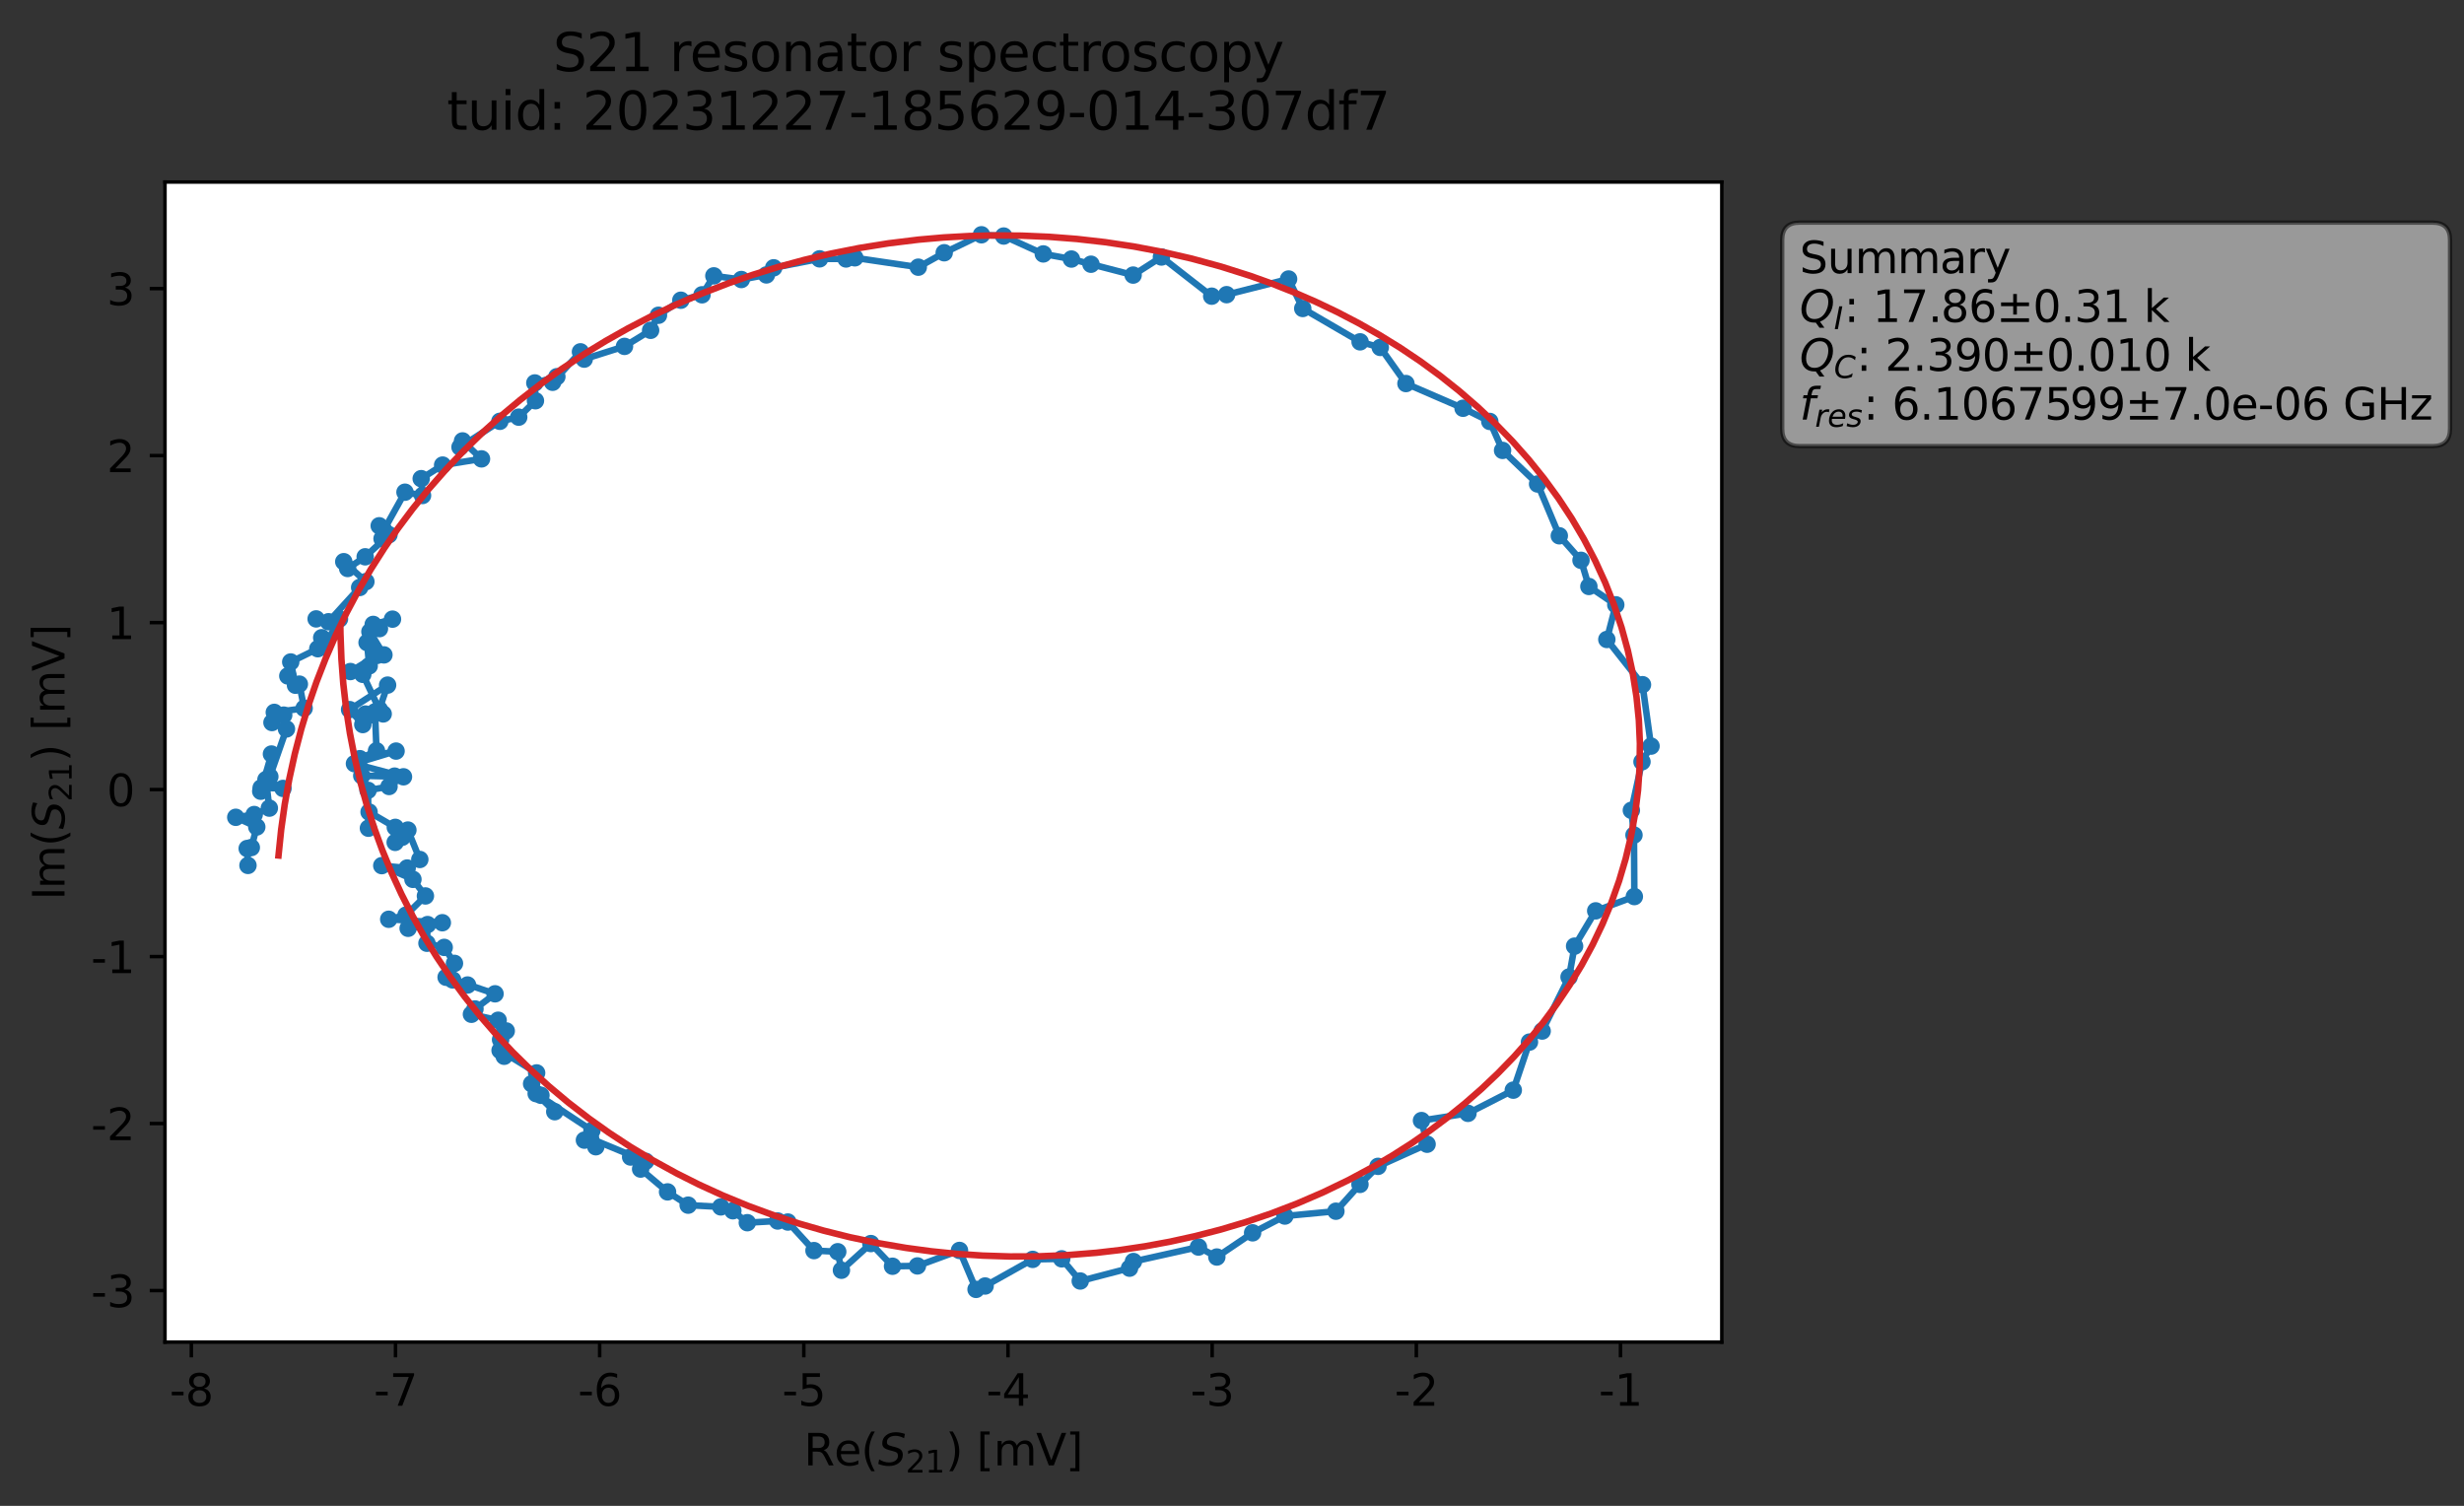 <?xml version="1.0" encoding="utf-8" standalone="no"?>
<!DOCTYPE svg PUBLIC "-//W3C//DTD SVG 1.1//EN"
  "http://www.w3.org/Graphics/SVG/1.1/DTD/svg11.dtd">
<svg xmlns:xlink="http://www.w3.org/1999/xlink" width="565.224pt" height="345.428pt" viewBox="0 0 565.224 345.428" xmlns="http://www.w3.org/2000/svg" version="1.1">
 <rect x="0" y="0" width="565.224" height="345.428" fill="#333333" stroke="none"/>
 <defs>
  <style type="text/css">*{stroke-linejoin: round; stroke-linecap: butt}</style>
 </defs>
 <g id="figure_1">
  <g id="patch_1">
   <path d="M 0 345.428 
L 565.224 345.428 
L 565.224 -0 
L 0 -0 
L 0 345.428 
z
" style="fill: none; opacity: 0"/>
  </g>
  <g id="axes_1">
   <g id="patch_2">
    <path d="M 37.848 307.872 
L 394.968 307.872 
L 394.968 41.76 
L 37.848 41.76 
z
" style="fill: #ffffff"/>
   </g>
   <g id="matplotlib.axis_1">
    <g id="xtick_1">
     <g id="line2d_1">
      <defs>
       <path id="m2c0dbcb9f7" d="M 0 0 
L 0 3.5 
" style="stroke: #000000; stroke-width: 0.8"/>
      </defs>
      <g>
       <use xlink:href="#m2c0dbcb9f7" x="43.891" y="307.872" style="stroke: #000000; stroke-width: 0.8"/>
      </g>
     </g>
     <g id="text_1">
      <!-- -8 -->
      <g transform="translate(38.905 322.47) scale(0.1 -0.1)">
       <defs>
        <path id="DejaVuSans-2d" d="M 313 2009 
L 1997 2009 
L 1997 1497 
L 313 1497 
L 313 2009 
z
" transform="scale(0.016)"/>
        <path id="DejaVuSans-38" d="M 2034 2216 
Q 1584 2216 1326 1975 
Q 1069 1734 1069 1313 
Q 1069 891 1326 650 
Q 1584 409 2034 409 
Q 2484 409 2743 651 
Q 3003 894 3003 1313 
Q 3003 1734 2745 1975 
Q 2488 2216 2034 2216 
z
M 1403 2484 
Q 997 2584 770 2862 
Q 544 3141 544 3541 
Q 544 4100 942 4425 
Q 1341 4750 2034 4750 
Q 2731 4750 3128 4425 
Q 3525 4100 3525 3541 
Q 3525 3141 3298 2862 
Q 3072 2584 2669 2484 
Q 3125 2378 3379 2068 
Q 3634 1759 3634 1313 
Q 3634 634 3220 271 
Q 2806 -91 2034 -91 
Q 1263 -91 848 271 
Q 434 634 434 1313 
Q 434 1759 690 2068 
Q 947 2378 1403 2484 
z
M 1172 3481 
Q 1172 3119 1398 2916 
Q 1625 2713 2034 2713 
Q 2441 2713 2670 2916 
Q 2900 3119 2900 3481 
Q 2900 3844 2670 4047 
Q 2441 4250 2034 4250 
Q 1625 4250 1398 4047 
Q 1172 3844 1172 3481 
z
" transform="scale(0.016)"/>
       </defs>
       <use xlink:href="#DejaVuSans-2d"/>
       <use xlink:href="#DejaVuSans-38" x="36.084"/>
      </g>
     </g>
    </g>
    <g id="xtick_2">
     <g id="line2d_2">
      <g>
       <use xlink:href="#m2c0dbcb9f7" x="90.724" y="307.872" style="stroke: #000000; stroke-width: 0.8"/>
      </g>
     </g>
     <g id="text_2">
      <!-- -7 -->
      <g transform="translate(85.739 322.47) scale(0.1 -0.1)">
       <defs>
        <path id="DejaVuSans-37" d="M 525 4666 
L 3525 4666 
L 3525 4397 
L 1831 0 
L 1172 0 
L 2766 4134 
L 525 4134 
L 525 4666 
z
" transform="scale(0.016)"/>
       </defs>
       <use xlink:href="#DejaVuSans-2d"/>
       <use xlink:href="#DejaVuSans-37" x="36.084"/>
      </g>
     </g>
    </g>
    <g id="xtick_3">
     <g id="line2d_3">
      <g>
       <use xlink:href="#m2c0dbcb9f7" x="137.558" y="307.872" style="stroke: #000000; stroke-width: 0.8"/>
      </g>
     </g>
     <g id="text_3">
      <!-- -6 -->
      <g transform="translate(132.573 322.47) scale(0.1 -0.1)">
       <defs>
        <path id="DejaVuSans-36" d="M 2113 2584 
Q 1688 2584 1439 2293 
Q 1191 2003 1191 1497 
Q 1191 994 1439 701 
Q 1688 409 2113 409 
Q 2538 409 2786 701 
Q 3034 994 3034 1497 
Q 3034 2003 2786 2293 
Q 2538 2584 2113 2584 
z
M 3366 4563 
L 3366 3988 
Q 3128 4100 2886 4159 
Q 2644 4219 2406 4219 
Q 1781 4219 1451 3797 
Q 1122 3375 1075 2522 
Q 1259 2794 1537 2939 
Q 1816 3084 2150 3084 
Q 2853 3084 3261 2657 
Q 3669 2231 3669 1497 
Q 3669 778 3244 343 
Q 2819 -91 2113 -91 
Q 1303 -91 875 529 
Q 447 1150 447 2328 
Q 447 3434 972 4092 
Q 1497 4750 2381 4750 
Q 2619 4750 2861 4703 
Q 3103 4656 3366 4563 
z
" transform="scale(0.016)"/>
       </defs>
       <use xlink:href="#DejaVuSans-2d"/>
       <use xlink:href="#DejaVuSans-36" x="36.084"/>
      </g>
     </g>
    </g>
    <g id="xtick_4">
     <g id="line2d_4">
      <g>
       <use xlink:href="#m2c0dbcb9f7" x="184.392" y="307.872" style="stroke: #000000; stroke-width: 0.8"/>
      </g>
     </g>
     <g id="text_4">
      <!-- -5 -->
      <g transform="translate(179.407 322.47) scale(0.1 -0.1)">
       <defs>
        <path id="DejaVuSans-35" d="M 691 4666 
L 3169 4666 
L 3169 4134 
L 1269 4134 
L 1269 2991 
Q 1406 3038 1543 3061 
Q 1681 3084 1819 3084 
Q 2600 3084 3056 2656 
Q 3513 2228 3513 1497 
Q 3513 744 3044 326 
Q 2575 -91 1722 -91 
Q 1428 -91 1123 -41 
Q 819 9 494 109 
L 494 744 
Q 775 591 1075 516 
Q 1375 441 1709 441 
Q 2250 441 2565 725 
Q 2881 1009 2881 1497 
Q 2881 1984 2565 2268 
Q 2250 2553 1709 2553 
Q 1456 2553 1204 2497 
Q 953 2441 691 2322 
L 691 4666 
z
" transform="scale(0.016)"/>
       </defs>
       <use xlink:href="#DejaVuSans-2d"/>
       <use xlink:href="#DejaVuSans-35" x="36.084"/>
      </g>
     </g>
    </g>
    <g id="xtick_5">
     <g id="line2d_5">
      <g>
       <use xlink:href="#m2c0dbcb9f7" x="231.225" y="307.872" style="stroke: #000000; stroke-width: 0.8"/>
      </g>
     </g>
     <g id="text_5">
      <!-- -4 -->
      <g transform="translate(226.24 322.47) scale(0.1 -0.1)">
       <defs>
        <path id="DejaVuSans-34" d="M 2419 4116 
L 825 1625 
L 2419 1625 
L 2419 4116 
z
M 2253 4666 
L 3047 4666 
L 3047 1625 
L 3713 1625 
L 3713 1100 
L 3047 1100 
L 3047 0 
L 2419 0 
L 2419 1100 
L 313 1100 
L 313 1709 
L 2253 4666 
z
" transform="scale(0.016)"/>
       </defs>
       <use xlink:href="#DejaVuSans-2d"/>
       <use xlink:href="#DejaVuSans-34" x="36.084"/>
      </g>
     </g>
    </g>
    <g id="xtick_6">
     <g id="line2d_6">
      <g>
       <use xlink:href="#m2c0dbcb9f7" x="278.059" y="307.872" style="stroke: #000000; stroke-width: 0.8"/>
      </g>
     </g>
     <g id="text_6">
      <!-- -3 -->
      <g transform="translate(273.074 322.47) scale(0.1 -0.1)">
       <defs>
        <path id="DejaVuSans-33" d="M 2597 2516 
Q 3050 2419 3304 2112 
Q 3559 1806 3559 1356 
Q 3559 666 3084 287 
Q 2609 -91 1734 -91 
Q 1441 -91 1130 -33 
Q 819 25 488 141 
L 488 750 
Q 750 597 1062 519 
Q 1375 441 1716 441 
Q 2309 441 2620 675 
Q 2931 909 2931 1356 
Q 2931 1769 2642 2001 
Q 2353 2234 1838 2234 
L 1294 2234 
L 1294 2753 
L 1863 2753 
Q 2328 2753 2575 2939 
Q 2822 3125 2822 3475 
Q 2822 3834 2567 4026 
Q 2313 4219 1838 4219 
Q 1578 4219 1281 4162 
Q 984 4106 628 3988 
L 628 4550 
Q 988 4650 1302 4700 
Q 1616 4750 1894 4750 
Q 2613 4750 3031 4423 
Q 3450 4097 3450 3541 
Q 3450 3153 3228 2886 
Q 3006 2619 2597 2516 
z
" transform="scale(0.016)"/>
       </defs>
       <use xlink:href="#DejaVuSans-2d"/>
       <use xlink:href="#DejaVuSans-33" x="36.084"/>
      </g>
     </g>
    </g>
    <g id="xtick_7">
     <g id="line2d_7">
      <g>
       <use xlink:href="#m2c0dbcb9f7" x="324.893" y="307.872" style="stroke: #000000; stroke-width: 0.8"/>
      </g>
     </g>
     <g id="text_7">
      <!-- -2 -->
      <g transform="translate(319.908 322.47) scale(0.1 -0.1)">
       <defs>
        <path id="DejaVuSans-32" d="M 1228 531 
L 3431 531 
L 3431 0 
L 469 0 
L 469 531 
Q 828 903 1448 1529 
Q 2069 2156 2228 2338 
Q 2531 2678 2651 2914 
Q 2772 3150 2772 3378 
Q 2772 3750 2511 3984 
Q 2250 4219 1831 4219 
Q 1534 4219 1204 4116 
Q 875 4013 500 3803 
L 500 4441 
Q 881 4594 1212 4672 
Q 1544 4750 1819 4750 
Q 2544 4750 2975 4387 
Q 3406 4025 3406 3419 
Q 3406 3131 3298 2873 
Q 3191 2616 2906 2266 
Q 2828 2175 2409 1742 
Q 1991 1309 1228 531 
z
" transform="scale(0.016)"/>
       </defs>
       <use xlink:href="#DejaVuSans-2d"/>
       <use xlink:href="#DejaVuSans-32" x="36.084"/>
      </g>
     </g>
    </g>
    <g id="xtick_8">
     <g id="line2d_8">
      <g>
       <use xlink:href="#m2c0dbcb9f7" x="371.727" y="307.872" style="stroke: #000000; stroke-width: 0.8"/>
      </g>
     </g>
     <g id="text_8">
      <!-- -1 -->
      <g transform="translate(366.741 322.47) scale(0.1 -0.1)">
       <defs>
        <path id="DejaVuSans-31" d="M 794 531 
L 1825 531 
L 1825 4091 
L 703 3866 
L 703 4441 
L 1819 4666 
L 2450 4666 
L 2450 531 
L 3481 531 
L 3481 0 
L 794 0 
L 794 531 
z
" transform="scale(0.016)"/>
       </defs>
       <use xlink:href="#DejaVuSans-2d"/>
       <use xlink:href="#DejaVuSans-31" x="36.084"/>
      </g>
     </g>
    </g>
    <g id="text_9">
     <!-- Re$(S_{21})$ [mV] -->
     <g transform="translate(184.408 336.149) scale(0.1 -0.1)">
      <defs>
       <path id="DejaVuSans-52" d="M 2841 2188 
Q 3044 2119 3236 1894 
Q 3428 1669 3622 1275 
L 4263 0 
L 3584 0 
L 2988 1197 
Q 2756 1666 2539 1819 
Q 2322 1972 1947 1972 
L 1259 1972 
L 1259 0 
L 628 0 
L 628 4666 
L 2053 4666 
Q 2853 4666 3247 4331 
Q 3641 3997 3641 3322 
Q 3641 2881 3436 2590 
Q 3231 2300 2841 2188 
z
M 1259 4147 
L 1259 2491 
L 2053 2491 
Q 2509 2491 2742 2702 
Q 2975 2913 2975 3322 
Q 2975 3731 2742 3939 
Q 2509 4147 2053 4147 
L 1259 4147 
z
" transform="scale(0.016)"/>
       <path id="DejaVuSans-65" d="M 3597 1894 
L 3597 1613 
L 953 1613 
Q 991 1019 1311 708 
Q 1631 397 2203 397 
Q 2534 397 2845 478 
Q 3156 559 3463 722 
L 3463 178 
Q 3153 47 2828 -22 
Q 2503 -91 2169 -91 
Q 1331 -91 842 396 
Q 353 884 353 1716 
Q 353 2575 817 3079 
Q 1281 3584 2069 3584 
Q 2775 3584 3186 3129 
Q 3597 2675 3597 1894 
z
M 3022 2063 
Q 3016 2534 2758 2815 
Q 2500 3097 2075 3097 
Q 1594 3097 1305 2825 
Q 1016 2553 972 2059 
L 3022 2063 
z
" transform="scale(0.016)"/>
       <path id="DejaVuSans-28" d="M 1984 4856 
Q 1566 4138 1362 3434 
Q 1159 2731 1159 2009 
Q 1159 1288 1364 580 
Q 1569 -128 1984 -844 
L 1484 -844 
Q 1016 -109 783 600 
Q 550 1309 550 2009 
Q 550 2706 781 3412 
Q 1013 4119 1484 4856 
L 1984 4856 
z
" transform="scale(0.016)"/>
       <path id="DejaVuSans-Oblique-53" d="M 3859 4513 
L 3738 3897 
Q 3422 4066 3111 4152 
Q 2800 4238 2509 4238 
Q 1944 4238 1609 3991 
Q 1275 3744 1275 3334 
Q 1275 3109 1398 2989 
Q 1522 2869 2034 2731 
L 2413 2638 
Q 3053 2472 3303 2217 
Q 3553 1963 3553 1503 
Q 3553 797 2998 353 
Q 2444 -91 1538 -91 
Q 1166 -91 791 -17 
Q 416 56 38 206 
L 166 856 
Q 513 641 861 531 
Q 1209 422 1556 422 
Q 2147 422 2503 684 
Q 2859 947 2859 1369 
Q 2859 1650 2717 1795 
Q 2575 1941 2106 2059 
L 1728 2156 
Q 1081 2325 845 2545 
Q 609 2766 609 3163 
Q 609 3859 1145 4304 
Q 1681 4750 2541 4750 
Q 2875 4750 3203 4690 
Q 3531 4631 3859 4513 
z
" transform="scale(0.016)"/>
       <path id="DejaVuSans-29" d="M 513 4856 
L 1013 4856 
Q 1481 4119 1714 3412 
Q 1947 2706 1947 2009 
Q 1947 1309 1714 600 
Q 1481 -109 1013 -844 
L 513 -844 
Q 928 -128 1133 580 
Q 1338 1288 1338 2009 
Q 1338 2731 1133 3434 
Q 928 4138 513 4856 
z
" transform="scale(0.016)"/>
       <path id="DejaVuSans-20" transform="scale(0.016)"/>
       <path id="DejaVuSans-5b" d="M 550 4863 
L 1875 4863 
L 1875 4416 
L 1125 4416 
L 1125 -397 
L 1875 -397 
L 1875 -844 
L 550 -844 
L 550 4863 
z
" transform="scale(0.016)"/>
       <path id="DejaVuSans-6d" d="M 3328 2828 
Q 3544 3216 3844 3400 
Q 4144 3584 4550 3584 
Q 5097 3584 5394 3201 
Q 5691 2819 5691 2113 
L 5691 0 
L 5113 0 
L 5113 2094 
Q 5113 2597 4934 2840 
Q 4756 3084 4391 3084 
Q 3944 3084 3684 2787 
Q 3425 2491 3425 1978 
L 3425 0 
L 2847 0 
L 2847 2094 
Q 2847 2600 2669 2842 
Q 2491 3084 2119 3084 
Q 1678 3084 1418 2786 
Q 1159 2488 1159 1978 
L 1159 0 
L 581 0 
L 581 3500 
L 1159 3500 
L 1159 2956 
Q 1356 3278 1631 3431 
Q 1906 3584 2284 3584 
Q 2666 3584 2933 3390 
Q 3200 3197 3328 2828 
z
" transform="scale(0.016)"/>
       <path id="DejaVuSans-56" d="M 1831 0 
L 50 4666 
L 709 4666 
L 2188 738 
L 3669 4666 
L 4325 4666 
L 2547 0 
L 1831 0 
z
" transform="scale(0.016)"/>
       <path id="DejaVuSans-5d" d="M 1947 4863 
L 1947 -844 
L 622 -844 
L 622 -397 
L 1369 -397 
L 1369 4416 
L 622 4416 
L 622 4863 
L 1947 4863 
z
" transform="scale(0.016)"/>
      </defs>
      <use xlink:href="#DejaVuSans-52" transform="translate(0 0.016)"/>
      <use xlink:href="#DejaVuSans-65" transform="translate(69.482 0.016)"/>
      <use xlink:href="#DejaVuSans-28" transform="translate(131.006 0.016)"/>
      <use xlink:href="#DejaVuSans-Oblique-53" transform="translate(170.02 0.016)"/>
      <use xlink:href="#DejaVuSans-32" transform="translate(233.496 -16.391) scale(0.7)"/>
      <use xlink:href="#DejaVuSans-31" transform="translate(278.032 -16.391) scale(0.7)"/>
      <use xlink:href="#DejaVuSans-29" transform="translate(325.303 0.016)"/>
      <use xlink:href="#DejaVuSans-20" transform="translate(364.316 0.016)"/>
      <use xlink:href="#DejaVuSans-5b" transform="translate(396.104 0.016)"/>
      <use xlink:href="#DejaVuSans-6d" transform="translate(435.117 0.016)"/>
      <use xlink:href="#DejaVuSans-56" transform="translate(532.529 0.016)"/>
      <use xlink:href="#DejaVuSans-5d" transform="translate(600.938 0.016)"/>
     </g>
    </g>
   </g>
   <g id="matplotlib.axis_2">
    <g id="ytick_1">
     <g id="line2d_9">
      <defs>
       <path id="meb89d6b785" d="M 0 0 
L -3.5 0 
" style="stroke: #000000; stroke-width: 0.8"/>
      </defs>
      <g>
       <use xlink:href="#meb89d6b785" x="37.848" y="296.048" style="stroke: #000000; stroke-width: 0.8"/>
      </g>
     </g>
     <g id="text_10">
      <!-- -3 -->
      <g transform="translate(20.878 299.847) scale(0.1 -0.1)">
       <use xlink:href="#DejaVuSans-2d"/>
       <use xlink:href="#DejaVuSans-33" x="36.084"/>
      </g>
     </g>
    </g>
    <g id="ytick_2">
     <g id="line2d_10">
      <g>
       <use xlink:href="#meb89d6b785" x="37.848" y="257.74" style="stroke: #000000; stroke-width: 0.8"/>
      </g>
     </g>
     <g id="text_11">
      <!-- -2 -->
      <g transform="translate(20.878 261.539) scale(0.1 -0.1)">
       <use xlink:href="#DejaVuSans-2d"/>
       <use xlink:href="#DejaVuSans-32" x="36.084"/>
      </g>
     </g>
    </g>
    <g id="ytick_3">
     <g id="line2d_11">
      <g>
       <use xlink:href="#meb89d6b785" x="37.848" y="219.432" style="stroke: #000000; stroke-width: 0.8"/>
      </g>
     </g>
     <g id="text_12">
      <!-- -1 -->
      <g transform="translate(20.878 223.231) scale(0.1 -0.1)">
       <use xlink:href="#DejaVuSans-2d"/>
       <use xlink:href="#DejaVuSans-31" x="36.084"/>
      </g>
     </g>
    </g>
    <g id="ytick_4">
     <g id="line2d_12">
      <g>
       <use xlink:href="#meb89d6b785" x="37.848" y="181.124" style="stroke: #000000; stroke-width: 0.8"/>
      </g>
     </g>
     <g id="text_13">
      <!-- 0 -->
      <g transform="translate(24.486 184.923) scale(0.1 -0.1)">
       <defs>
        <path id="DejaVuSans-30" d="M 2034 4250 
Q 1547 4250 1301 3770 
Q 1056 3291 1056 2328 
Q 1056 1369 1301 889 
Q 1547 409 2034 409 
Q 2525 409 2770 889 
Q 3016 1369 3016 2328 
Q 3016 3291 2770 3770 
Q 2525 4250 2034 4250 
z
M 2034 4750 
Q 2819 4750 3233 4129 
Q 3647 3509 3647 2328 
Q 3647 1150 3233 529 
Q 2819 -91 2034 -91 
Q 1250 -91 836 529 
Q 422 1150 422 2328 
Q 422 3509 836 4129 
Q 1250 4750 2034 4750 
z
" transform="scale(0.016)"/>
       </defs>
       <use xlink:href="#DejaVuSans-30"/>
      </g>
     </g>
    </g>
    <g id="ytick_5">
     <g id="line2d_13">
      <g>
       <use xlink:href="#meb89d6b785" x="37.848" y="142.816" style="stroke: #000000; stroke-width: 0.8"/>
      </g>
     </g>
     <g id="text_14">
      <!-- 1 -->
      <g transform="translate(24.486 146.615) scale(0.1 -0.1)">
       <use xlink:href="#DejaVuSans-31"/>
      </g>
     </g>
    </g>
    <g id="ytick_6">
     <g id="line2d_14">
      <g>
       <use xlink:href="#meb89d6b785" x="37.848" y="104.508" style="stroke: #000000; stroke-width: 0.8"/>
      </g>
     </g>
     <g id="text_15">
      <!-- 2 -->
      <g transform="translate(24.486 108.307) scale(0.1 -0.1)">
       <use xlink:href="#DejaVuSans-32"/>
      </g>
     </g>
    </g>
    <g id="ytick_7">
     <g id="line2d_15">
      <g>
       <use xlink:href="#meb89d6b785" x="37.848" y="66.2" style="stroke: #000000; stroke-width: 0.8"/>
      </g>
     </g>
     <g id="text_16">
      <!-- 3 -->
      <g transform="translate(24.486 69.999) scale(0.1 -0.1)">
       <use xlink:href="#DejaVuSans-33"/>
      </g>
     </g>
    </g>
    <g id="text_17">
     <!-- Im$(S_{21})$ [mV] -->
     <g transform="translate(14.798 206.466) rotate(-90) scale(0.1 -0.1)">
      <defs>
       <path id="DejaVuSans-49" d="M 628 4666 
L 1259 4666 
L 1259 0 
L 628 0 
L 628 4666 
z
" transform="scale(0.016)"/>
      </defs>
      <use xlink:href="#DejaVuSans-49" transform="translate(0 0.016)"/>
      <use xlink:href="#DejaVuSans-6d" transform="translate(25.867 0.016)"/>
      <use xlink:href="#DejaVuSans-28" transform="translate(123.279 0.016)"/>
      <use xlink:href="#DejaVuSans-Oblique-53" transform="translate(162.293 0.016)"/>
      <use xlink:href="#DejaVuSans-32" transform="translate(225.77 -16.391) scale(0.7)"/>
      <use xlink:href="#DejaVuSans-31" transform="translate(270.306 -16.391) scale(0.7)"/>
      <use xlink:href="#DejaVuSans-29" transform="translate(317.576 0.016)"/>
      <use xlink:href="#DejaVuSans-20" transform="translate(356.59 0.016)"/>
      <use xlink:href="#DejaVuSans-5b" transform="translate(388.377 0.016)"/>
      <use xlink:href="#DejaVuSans-6d" transform="translate(427.391 0.016)"/>
      <use xlink:href="#DejaVuSans-56" transform="translate(524.803 0.016)"/>
      <use xlink:href="#DejaVuSans-5d" transform="translate(593.211 0.016)"/>
     </g>
    </g>
   </g>
   <g id="line2d_16">
    <path d="M 56.883 198.521 
L 56.705 194.64 
L 57.65 194.417 
L 58.906 189.696 
L 54.081 187.484 
L 58.313 186.848 
L 61.786 185.379 
L 61.006 178.842 
L 64.91 180.856 
L 59.906 180.73 
L 59.81 181.501 
L 62.268 172.969 
L 61.899 178.152 
L 65.713 167.216 
L 65.083 164.044 
L 62.386 165.744 
L 62.92 163.415 
L 69.769 162.47 
L 68.673 156.933 
L 66.019 155.06 
L 67.783 157.189 
L 66.691 151.852 
L 72.9 148.811 
L 73.798 146.289 
L 74.362 148.365 
L 77.876 141.988 
L 72.519 141.971 
L 75.357 142.626 
L 82.501 134.77 
L 83.933 133.42 
L 78.856 128.846 
L 79.748 130.405 
L 83.769 127.727 
L 89.228 122.662 
L 87.638 123.568 
L 86.989 120.61 
L 88.042 121.622 
L 92.901 112.908 
L 96.928 113.663 
L 96.621 109.8 
L 101.534 106.686 
L 110.456 105.263 
L 106.102 101.142 
L 105.524 102.568 
L 114.665 96.647 
L 118.99 95.695 
L 122.829 91.929 
L 122.687 87.843 
L 127.741 86.412 
L 126.768 87.693 
L 133.154 80.707 
L 134.019 82.379 
L 143.255 79.459 
L 149.248 75.77 
L 151.052 72.317 
L 156.181 68.869 
L 161.039 67.624 
L 163.75 63.279 
L 170.059 64.119 
L 175.806 63.064 
L 177.473 61.431 
L 188.008 59.377 
L 194.083 59.404 
L 196.093 59.141 
L 210.648 61.288 
L 216.594 57.98 
L 225.138 53.856 
L 230.242 54.146 
L 239.325 58.249 
L 245.776 59.423 
L 259.933 63.103 
L 266.421 58.954 
L 277.955 67.94 
L 281.375 67.595 
L 295.597 64.001 
L 298.843 70.766 
L 311.994 78.416 
L 316.624 79.698 
L 322.512 87.983 
L 335.615 93.652 
L 341.746 96.677 
L 344.68 103.321 
L 352.71 111.024 
L 357.695 122.906 
L 362.671 128.53 
L 364.478 134.531 
L 370.649 138.739 
L 368.597 146.691 
L 376.777 157.062 
L 378.736 171.153 
L 376.661 174.745 
L 374.223 185.881 
L 374.826 191.558 
L 374.909 205.667 
L 366.04 208.943 
L 361.201 217.038 
L 359.93 224.115 
L 353.763 236.514 
L 350.849 239.046 
L 347.139 250.074 
L 336.743 255.392 
L 326.082 257.049 
L 327.368 262.478 
L 316.104 267.554 
L 311.968 271.692 
L 306.448 277.842 
L 294.74 278.952 
L 287.34 282.801 
L 279.135 288.352 
L 274.916 286.062 
L 260.001 289.383 
L 259.11 290.909 
L 247.802 293.853 
L 243.547 288.766 
L 236.891 288.894 
L 225.979 295 
L 223.898 295.776 
L 220.103 286.842 
L 210.45 290.393 
L 204.739 290.467 
L 199.768 285.264 
L 193.019 291.384 
L 192.172 287.135 
L 186.723 286.878 
L 180.729 280.325 
L 178.391 280.086 
L 171.43 280.477 
L 168.113 277.737 
L 165.349 276.853 
L 157.863 276.455 
L 153.132 273.409 
L 146.953 268.177 
L 144.664 265.415 
L 148.096 266.392 
L 135.471 261.165 
L 136.677 263.054 
L 134.06 261.541 
L 135.783 259.321 
L 122.996 250.872 
L 127.255 255.017 
L 121.949 248.611 
L 123.1 246.119 
L 114.713 240.956 
L 115.655 242.299 
L 116.13 236.489 
L 114.826 238.495 
L 114.274 234.034 
L 108.144 232.665 
L 108.959 231.446 
L 113.558 227.972 
L 102.334 224.178 
L 104.254 220.992 
L 101.899 217.326 
L 97.939 216.374 
L 98.087 212.089 
L 93.623 212.946 
L 101.472 211.664 
L 89.166 210.874 
L 93.136 209.916 
L 97.588 205.525 
L 94.725 201.718 
L 87.576 198.569 
L 93.406 199.118 
L 96.303 197.158 
L 93.568 190.408 
L 92.267 192.058 
L 90.651 193.235 
L 90.682 189.789 
L 84.663 186.269 
L 84.512 189.986 
L 84.427 181.3 
L 89.246 180.417 
L 90.512 178.037 
L 82.983 177.943 
L 92.557 178.191 
L 81.306 175.181 
L 90.858 172.293 
L 82.542 174.035 
L 86.366 172.228 
L 86.029 163.289 
L 83.832 163.796 
L 87.902 163.769 
L 83.222 166.209 
L 80.195 162.778 
L 88.912 157.159 
L 87.01 162.73 
L 83.222 154.689 
L 80.382 154.047 
L 86.421 150.367 
L 84.692 152.75 
L 84.2 147.399 
L 88.071 150.226 
L 84.852 144.907 
L 90.036 142.029 
L 85.611 143.235 
L 87.045 144.202 
L 87.045 144.202 
" clip-path="url(#p5108ab0c0c)" style="fill: none; stroke: #1f77b4; stroke-width: 1.5; stroke-linecap: square"/>
    <defs>
     <path id="mf176939639" d="M 0 1.5 
C 0.398 1.5 0.779 1.342 1.061 1.061 
C 1.342 0.779 1.5 0.398 1.5 0 
C 1.5 -0.398 1.342 -0.779 1.061 -1.061 
C 0.779 -1.342 0.398 -1.5 0 -1.5 
C -0.398 -1.5 -0.779 -1.342 -1.061 -1.061 
C -1.342 -0.779 -1.5 -0.398 -1.5 0 
C -1.5 0.398 -1.342 0.779 -1.061 1.061 
C -0.779 1.342 -0.398 1.5 0 1.5 
z
" style="stroke: #1f77b4"/>
    </defs>
    <g clip-path="url(#p5108ab0c0c)">
     <use xlink:href="#mf176939639" x="56.883" y="198.521" style="fill: #1f77b4; stroke: #1f77b4"/>
     <use xlink:href="#mf176939639" x="56.705" y="194.64" style="fill: #1f77b4; stroke: #1f77b4"/>
     <use xlink:href="#mf176939639" x="57.65" y="194.417" style="fill: #1f77b4; stroke: #1f77b4"/>
     <use xlink:href="#mf176939639" x="58.906" y="189.696" style="fill: #1f77b4; stroke: #1f77b4"/>
     <use xlink:href="#mf176939639" x="54.081" y="187.484" style="fill: #1f77b4; stroke: #1f77b4"/>
     <use xlink:href="#mf176939639" x="58.313" y="186.848" style="fill: #1f77b4; stroke: #1f77b4"/>
     <use xlink:href="#mf176939639" x="61.786" y="185.379" style="fill: #1f77b4; stroke: #1f77b4"/>
     <use xlink:href="#mf176939639" x="61.006" y="178.842" style="fill: #1f77b4; stroke: #1f77b4"/>
     <use xlink:href="#mf176939639" x="64.91" y="180.856" style="fill: #1f77b4; stroke: #1f77b4"/>
     <use xlink:href="#mf176939639" x="59.906" y="180.73" style="fill: #1f77b4; stroke: #1f77b4"/>
     <use xlink:href="#mf176939639" x="59.81" y="181.501" style="fill: #1f77b4; stroke: #1f77b4"/>
     <use xlink:href="#mf176939639" x="62.268" y="172.969" style="fill: #1f77b4; stroke: #1f77b4"/>
     <use xlink:href="#mf176939639" x="61.899" y="178.152" style="fill: #1f77b4; stroke: #1f77b4"/>
     <use xlink:href="#mf176939639" x="65.713" y="167.216" style="fill: #1f77b4; stroke: #1f77b4"/>
     <use xlink:href="#mf176939639" x="65.083" y="164.044" style="fill: #1f77b4; stroke: #1f77b4"/>
     <use xlink:href="#mf176939639" x="62.386" y="165.744" style="fill: #1f77b4; stroke: #1f77b4"/>
     <use xlink:href="#mf176939639" x="62.92" y="163.415" style="fill: #1f77b4; stroke: #1f77b4"/>
     <use xlink:href="#mf176939639" x="69.769" y="162.47" style="fill: #1f77b4; stroke: #1f77b4"/>
     <use xlink:href="#mf176939639" x="68.673" y="156.933" style="fill: #1f77b4; stroke: #1f77b4"/>
     <use xlink:href="#mf176939639" x="66.019" y="155.06" style="fill: #1f77b4; stroke: #1f77b4"/>
     <use xlink:href="#mf176939639" x="67.783" y="157.189" style="fill: #1f77b4; stroke: #1f77b4"/>
     <use xlink:href="#mf176939639" x="66.691" y="151.852" style="fill: #1f77b4; stroke: #1f77b4"/>
     <use xlink:href="#mf176939639" x="72.9" y="148.811" style="fill: #1f77b4; stroke: #1f77b4"/>
     <use xlink:href="#mf176939639" x="73.798" y="146.289" style="fill: #1f77b4; stroke: #1f77b4"/>
     <use xlink:href="#mf176939639" x="74.362" y="148.365" style="fill: #1f77b4; stroke: #1f77b4"/>
     <use xlink:href="#mf176939639" x="77.876" y="141.988" style="fill: #1f77b4; stroke: #1f77b4"/>
     <use xlink:href="#mf176939639" x="72.519" y="141.971" style="fill: #1f77b4; stroke: #1f77b4"/>
     <use xlink:href="#mf176939639" x="75.357" y="142.626" style="fill: #1f77b4; stroke: #1f77b4"/>
     <use xlink:href="#mf176939639" x="82.501" y="134.77" style="fill: #1f77b4; stroke: #1f77b4"/>
     <use xlink:href="#mf176939639" x="83.933" y="133.42" style="fill: #1f77b4; stroke: #1f77b4"/>
     <use xlink:href="#mf176939639" x="78.856" y="128.846" style="fill: #1f77b4; stroke: #1f77b4"/>
     <use xlink:href="#mf176939639" x="79.748" y="130.405" style="fill: #1f77b4; stroke: #1f77b4"/>
     <use xlink:href="#mf176939639" x="83.769" y="127.727" style="fill: #1f77b4; stroke: #1f77b4"/>
     <use xlink:href="#mf176939639" x="89.228" y="122.662" style="fill: #1f77b4; stroke: #1f77b4"/>
     <use xlink:href="#mf176939639" x="87.638" y="123.568" style="fill: #1f77b4; stroke: #1f77b4"/>
     <use xlink:href="#mf176939639" x="86.989" y="120.61" style="fill: #1f77b4; stroke: #1f77b4"/>
     <use xlink:href="#mf176939639" x="88.042" y="121.622" style="fill: #1f77b4; stroke: #1f77b4"/>
     <use xlink:href="#mf176939639" x="92.901" y="112.908" style="fill: #1f77b4; stroke: #1f77b4"/>
     <use xlink:href="#mf176939639" x="96.928" y="113.663" style="fill: #1f77b4; stroke: #1f77b4"/>
     <use xlink:href="#mf176939639" x="96.621" y="109.8" style="fill: #1f77b4; stroke: #1f77b4"/>
     <use xlink:href="#mf176939639" x="101.534" y="106.686" style="fill: #1f77b4; stroke: #1f77b4"/>
     <use xlink:href="#mf176939639" x="110.456" y="105.263" style="fill: #1f77b4; stroke: #1f77b4"/>
     <use xlink:href="#mf176939639" x="106.102" y="101.142" style="fill: #1f77b4; stroke: #1f77b4"/>
     <use xlink:href="#mf176939639" x="105.524" y="102.568" style="fill: #1f77b4; stroke: #1f77b4"/>
     <use xlink:href="#mf176939639" x="114.665" y="96.647" style="fill: #1f77b4; stroke: #1f77b4"/>
     <use xlink:href="#mf176939639" x="118.99" y="95.695" style="fill: #1f77b4; stroke: #1f77b4"/>
     <use xlink:href="#mf176939639" x="122.829" y="91.929" style="fill: #1f77b4; stroke: #1f77b4"/>
     <use xlink:href="#mf176939639" x="122.687" y="87.843" style="fill: #1f77b4; stroke: #1f77b4"/>
     <use xlink:href="#mf176939639" x="127.741" y="86.412" style="fill: #1f77b4; stroke: #1f77b4"/>
     <use xlink:href="#mf176939639" x="126.768" y="87.693" style="fill: #1f77b4; stroke: #1f77b4"/>
     <use xlink:href="#mf176939639" x="133.154" y="80.707" style="fill: #1f77b4; stroke: #1f77b4"/>
     <use xlink:href="#mf176939639" x="134.019" y="82.379" style="fill: #1f77b4; stroke: #1f77b4"/>
     <use xlink:href="#mf176939639" x="143.255" y="79.459" style="fill: #1f77b4; stroke: #1f77b4"/>
     <use xlink:href="#mf176939639" x="149.248" y="75.77" style="fill: #1f77b4; stroke: #1f77b4"/>
     <use xlink:href="#mf176939639" x="151.052" y="72.317" style="fill: #1f77b4; stroke: #1f77b4"/>
     <use xlink:href="#mf176939639" x="156.181" y="68.869" style="fill: #1f77b4; stroke: #1f77b4"/>
     <use xlink:href="#mf176939639" x="161.039" y="67.624" style="fill: #1f77b4; stroke: #1f77b4"/>
     <use xlink:href="#mf176939639" x="163.75" y="63.279" style="fill: #1f77b4; stroke: #1f77b4"/>
     <use xlink:href="#mf176939639" x="170.059" y="64.119" style="fill: #1f77b4; stroke: #1f77b4"/>
     <use xlink:href="#mf176939639" x="175.806" y="63.064" style="fill: #1f77b4; stroke: #1f77b4"/>
     <use xlink:href="#mf176939639" x="177.473" y="61.431" style="fill: #1f77b4; stroke: #1f77b4"/>
     <use xlink:href="#mf176939639" x="188.008" y="59.377" style="fill: #1f77b4; stroke: #1f77b4"/>
     <use xlink:href="#mf176939639" x="194.083" y="59.404" style="fill: #1f77b4; stroke: #1f77b4"/>
     <use xlink:href="#mf176939639" x="196.093" y="59.141" style="fill: #1f77b4; stroke: #1f77b4"/>
     <use xlink:href="#mf176939639" x="210.648" y="61.288" style="fill: #1f77b4; stroke: #1f77b4"/>
     <use xlink:href="#mf176939639" x="216.594" y="57.98" style="fill: #1f77b4; stroke: #1f77b4"/>
     <use xlink:href="#mf176939639" x="225.138" y="53.856" style="fill: #1f77b4; stroke: #1f77b4"/>
     <use xlink:href="#mf176939639" x="230.242" y="54.146" style="fill: #1f77b4; stroke: #1f77b4"/>
     <use xlink:href="#mf176939639" x="239.325" y="58.249" style="fill: #1f77b4; stroke: #1f77b4"/>
     <use xlink:href="#mf176939639" x="245.776" y="59.423" style="fill: #1f77b4; stroke: #1f77b4"/>
     <use xlink:href="#mf176939639" x="250.263" y="60.61" style="fill: #1f77b4; stroke: #1f77b4"/>
     <use xlink:href="#mf176939639" x="259.933" y="63.103" style="fill: #1f77b4; stroke: #1f77b4"/>
     <use xlink:href="#mf176939639" x="266.421" y="58.954" style="fill: #1f77b4; stroke: #1f77b4"/>
     <use xlink:href="#mf176939639" x="277.955" y="67.94" style="fill: #1f77b4; stroke: #1f77b4"/>
     <use xlink:href="#mf176939639" x="281.375" y="67.595" style="fill: #1f77b4; stroke: #1f77b4"/>
     <use xlink:href="#mf176939639" x="295.597" y="64.001" style="fill: #1f77b4; stroke: #1f77b4"/>
     <use xlink:href="#mf176939639" x="298.843" y="70.766" style="fill: #1f77b4; stroke: #1f77b4"/>
     <use xlink:href="#mf176939639" x="311.994" y="78.416" style="fill: #1f77b4; stroke: #1f77b4"/>
     <use xlink:href="#mf176939639" x="316.624" y="79.698" style="fill: #1f77b4; stroke: #1f77b4"/>
     <use xlink:href="#mf176939639" x="322.512" y="87.983" style="fill: #1f77b4; stroke: #1f77b4"/>
     <use xlink:href="#mf176939639" x="335.615" y="93.652" style="fill: #1f77b4; stroke: #1f77b4"/>
     <use xlink:href="#mf176939639" x="341.746" y="96.677" style="fill: #1f77b4; stroke: #1f77b4"/>
     <use xlink:href="#mf176939639" x="344.68" y="103.321" style="fill: #1f77b4; stroke: #1f77b4"/>
     <use xlink:href="#mf176939639" x="352.71" y="111.024" style="fill: #1f77b4; stroke: #1f77b4"/>
     <use xlink:href="#mf176939639" x="357.695" y="122.906" style="fill: #1f77b4; stroke: #1f77b4"/>
     <use xlink:href="#mf176939639" x="362.671" y="128.53" style="fill: #1f77b4; stroke: #1f77b4"/>
     <use xlink:href="#mf176939639" x="364.478" y="134.531" style="fill: #1f77b4; stroke: #1f77b4"/>
     <use xlink:href="#mf176939639" x="370.649" y="138.739" style="fill: #1f77b4; stroke: #1f77b4"/>
     <use xlink:href="#mf176939639" x="368.597" y="146.691" style="fill: #1f77b4; stroke: #1f77b4"/>
     <use xlink:href="#mf176939639" x="376.777" y="157.062" style="fill: #1f77b4; stroke: #1f77b4"/>
     <use xlink:href="#mf176939639" x="378.736" y="171.153" style="fill: #1f77b4; stroke: #1f77b4"/>
     <use xlink:href="#mf176939639" x="376.661" y="174.745" style="fill: #1f77b4; stroke: #1f77b4"/>
     <use xlink:href="#mf176939639" x="374.223" y="185.881" style="fill: #1f77b4; stroke: #1f77b4"/>
     <use xlink:href="#mf176939639" x="374.826" y="191.558" style="fill: #1f77b4; stroke: #1f77b4"/>
     <use xlink:href="#mf176939639" x="374.909" y="205.667" style="fill: #1f77b4; stroke: #1f77b4"/>
     <use xlink:href="#mf176939639" x="366.04" y="208.943" style="fill: #1f77b4; stroke: #1f77b4"/>
     <use xlink:href="#mf176939639" x="361.201" y="217.038" style="fill: #1f77b4; stroke: #1f77b4"/>
     <use xlink:href="#mf176939639" x="359.93" y="224.115" style="fill: #1f77b4; stroke: #1f77b4"/>
     <use xlink:href="#mf176939639" x="353.763" y="236.514" style="fill: #1f77b4; stroke: #1f77b4"/>
     <use xlink:href="#mf176939639" x="350.849" y="239.046" style="fill: #1f77b4; stroke: #1f77b4"/>
     <use xlink:href="#mf176939639" x="347.139" y="250.074" style="fill: #1f77b4; stroke: #1f77b4"/>
     <use xlink:href="#mf176939639" x="336.743" y="255.392" style="fill: #1f77b4; stroke: #1f77b4"/>
     <use xlink:href="#mf176939639" x="326.082" y="257.049" style="fill: #1f77b4; stroke: #1f77b4"/>
     <use xlink:href="#mf176939639" x="327.368" y="262.478" style="fill: #1f77b4; stroke: #1f77b4"/>
     <use xlink:href="#mf176939639" x="316.104" y="267.554" style="fill: #1f77b4; stroke: #1f77b4"/>
     <use xlink:href="#mf176939639" x="311.968" y="271.692" style="fill: #1f77b4; stroke: #1f77b4"/>
     <use xlink:href="#mf176939639" x="306.448" y="277.842" style="fill: #1f77b4; stroke: #1f77b4"/>
     <use xlink:href="#mf176939639" x="294.74" y="278.952" style="fill: #1f77b4; stroke: #1f77b4"/>
     <use xlink:href="#mf176939639" x="287.34" y="282.801" style="fill: #1f77b4; stroke: #1f77b4"/>
     <use xlink:href="#mf176939639" x="279.135" y="288.352" style="fill: #1f77b4; stroke: #1f77b4"/>
     <use xlink:href="#mf176939639" x="274.916" y="286.062" style="fill: #1f77b4; stroke: #1f77b4"/>
     <use xlink:href="#mf176939639" x="260.001" y="289.383" style="fill: #1f77b4; stroke: #1f77b4"/>
     <use xlink:href="#mf176939639" x="259.11" y="290.909" style="fill: #1f77b4; stroke: #1f77b4"/>
     <use xlink:href="#mf176939639" x="247.802" y="293.853" style="fill: #1f77b4; stroke: #1f77b4"/>
     <use xlink:href="#mf176939639" x="243.547" y="288.766" style="fill: #1f77b4; stroke: #1f77b4"/>
     <use xlink:href="#mf176939639" x="236.891" y="288.894" style="fill: #1f77b4; stroke: #1f77b4"/>
     <use xlink:href="#mf176939639" x="225.979" y="295" style="fill: #1f77b4; stroke: #1f77b4"/>
     <use xlink:href="#mf176939639" x="223.898" y="295.776" style="fill: #1f77b4; stroke: #1f77b4"/>
     <use xlink:href="#mf176939639" x="220.103" y="286.842" style="fill: #1f77b4; stroke: #1f77b4"/>
     <use xlink:href="#mf176939639" x="210.45" y="290.393" style="fill: #1f77b4; stroke: #1f77b4"/>
     <use xlink:href="#mf176939639" x="204.739" y="290.467" style="fill: #1f77b4; stroke: #1f77b4"/>
     <use xlink:href="#mf176939639" x="199.768" y="285.264" style="fill: #1f77b4; stroke: #1f77b4"/>
     <use xlink:href="#mf176939639" x="193.019" y="291.384" style="fill: #1f77b4; stroke: #1f77b4"/>
     <use xlink:href="#mf176939639" x="192.172" y="287.135" style="fill: #1f77b4; stroke: #1f77b4"/>
     <use xlink:href="#mf176939639" x="186.723" y="286.878" style="fill: #1f77b4; stroke: #1f77b4"/>
     <use xlink:href="#mf176939639" x="180.729" y="280.325" style="fill: #1f77b4; stroke: #1f77b4"/>
     <use xlink:href="#mf176939639" x="178.391" y="280.086" style="fill: #1f77b4; stroke: #1f77b4"/>
     <use xlink:href="#mf176939639" x="171.43" y="280.477" style="fill: #1f77b4; stroke: #1f77b4"/>
     <use xlink:href="#mf176939639" x="168.113" y="277.737" style="fill: #1f77b4; stroke: #1f77b4"/>
     <use xlink:href="#mf176939639" x="165.349" y="276.853" style="fill: #1f77b4; stroke: #1f77b4"/>
     <use xlink:href="#mf176939639" x="157.863" y="276.455" style="fill: #1f77b4; stroke: #1f77b4"/>
     <use xlink:href="#mf176939639" x="153.132" y="273.409" style="fill: #1f77b4; stroke: #1f77b4"/>
     <use xlink:href="#mf176939639" x="146.953" y="268.177" style="fill: #1f77b4; stroke: #1f77b4"/>
     <use xlink:href="#mf176939639" x="144.664" y="265.415" style="fill: #1f77b4; stroke: #1f77b4"/>
     <use xlink:href="#mf176939639" x="148.096" y="266.392" style="fill: #1f77b4; stroke: #1f77b4"/>
     <use xlink:href="#mf176939639" x="135.471" y="261.165" style="fill: #1f77b4; stroke: #1f77b4"/>
     <use xlink:href="#mf176939639" x="136.677" y="263.054" style="fill: #1f77b4; stroke: #1f77b4"/>
     <use xlink:href="#mf176939639" x="134.06" y="261.541" style="fill: #1f77b4; stroke: #1f77b4"/>
     <use xlink:href="#mf176939639" x="135.783" y="259.321" style="fill: #1f77b4; stroke: #1f77b4"/>
     <use xlink:href="#mf176939639" x="122.996" y="250.872" style="fill: #1f77b4; stroke: #1f77b4"/>
     <use xlink:href="#mf176939639" x="127.255" y="255.017" style="fill: #1f77b4; stroke: #1f77b4"/>
     <use xlink:href="#mf176939639" x="124.093" y="251.253" style="fill: #1f77b4; stroke: #1f77b4"/>
     <use xlink:href="#mf176939639" x="121.949" y="248.611" style="fill: #1f77b4; stroke: #1f77b4"/>
     <use xlink:href="#mf176939639" x="123.1" y="246.119" style="fill: #1f77b4; stroke: #1f77b4"/>
     <use xlink:href="#mf176939639" x="114.713" y="240.956" style="fill: #1f77b4; stroke: #1f77b4"/>
     <use xlink:href="#mf176939639" x="115.655" y="242.299" style="fill: #1f77b4; stroke: #1f77b4"/>
     <use xlink:href="#mf176939639" x="116.13" y="236.489" style="fill: #1f77b4; stroke: #1f77b4"/>
     <use xlink:href="#mf176939639" x="114.826" y="238.495" style="fill: #1f77b4; stroke: #1f77b4"/>
     <use xlink:href="#mf176939639" x="114.274" y="234.034" style="fill: #1f77b4; stroke: #1f77b4"/>
     <use xlink:href="#mf176939639" x="108.144" y="232.665" style="fill: #1f77b4; stroke: #1f77b4"/>
     <use xlink:href="#mf176939639" x="108.959" y="231.446" style="fill: #1f77b4; stroke: #1f77b4"/>
     <use xlink:href="#mf176939639" x="113.558" y="227.972" style="fill: #1f77b4; stroke: #1f77b4"/>
     <use xlink:href="#mf176939639" x="103.845" y="224.786" style="fill: #1f77b4; stroke: #1f77b4"/>
     <use xlink:href="#mf176939639" x="107.253" y="225.954" style="fill: #1f77b4; stroke: #1f77b4"/>
     <use xlink:href="#mf176939639" x="102.334" y="224.178" style="fill: #1f77b4; stroke: #1f77b4"/>
     <use xlink:href="#mf176939639" x="104.254" y="220.992" style="fill: #1f77b4; stroke: #1f77b4"/>
     <use xlink:href="#mf176939639" x="101.899" y="217.326" style="fill: #1f77b4; stroke: #1f77b4"/>
     <use xlink:href="#mf176939639" x="97.939" y="216.374" style="fill: #1f77b4; stroke: #1f77b4"/>
     <use xlink:href="#mf176939639" x="98.087" y="212.089" style="fill: #1f77b4; stroke: #1f77b4"/>
     <use xlink:href="#mf176939639" x="93.623" y="212.946" style="fill: #1f77b4; stroke: #1f77b4"/>
     <use xlink:href="#mf176939639" x="101.472" y="211.664" style="fill: #1f77b4; stroke: #1f77b4"/>
     <use xlink:href="#mf176939639" x="89.166" y="210.874" style="fill: #1f77b4; stroke: #1f77b4"/>
     <use xlink:href="#mf176939639" x="93.136" y="209.916" style="fill: #1f77b4; stroke: #1f77b4"/>
     <use xlink:href="#mf176939639" x="97.588" y="205.525" style="fill: #1f77b4; stroke: #1f77b4"/>
     <use xlink:href="#mf176939639" x="94.725" y="201.718" style="fill: #1f77b4; stroke: #1f77b4"/>
     <use xlink:href="#mf176939639" x="87.576" y="198.569" style="fill: #1f77b4; stroke: #1f77b4"/>
     <use xlink:href="#mf176939639" x="93.406" y="199.118" style="fill: #1f77b4; stroke: #1f77b4"/>
     <use xlink:href="#mf176939639" x="96.303" y="197.158" style="fill: #1f77b4; stroke: #1f77b4"/>
     <use xlink:href="#mf176939639" x="93.568" y="190.408" style="fill: #1f77b4; stroke: #1f77b4"/>
     <use xlink:href="#mf176939639" x="92.267" y="192.058" style="fill: #1f77b4; stroke: #1f77b4"/>
     <use xlink:href="#mf176939639" x="90.651" y="193.235" style="fill: #1f77b4; stroke: #1f77b4"/>
     <use xlink:href="#mf176939639" x="90.682" y="189.789" style="fill: #1f77b4; stroke: #1f77b4"/>
     <use xlink:href="#mf176939639" x="84.663" y="186.269" style="fill: #1f77b4; stroke: #1f77b4"/>
     <use xlink:href="#mf176939639" x="84.512" y="189.986" style="fill: #1f77b4; stroke: #1f77b4"/>
     <use xlink:href="#mf176939639" x="84.427" y="181.3" style="fill: #1f77b4; stroke: #1f77b4"/>
     <use xlink:href="#mf176939639" x="89.246" y="180.417" style="fill: #1f77b4; stroke: #1f77b4"/>
     <use xlink:href="#mf176939639" x="90.512" y="178.037" style="fill: #1f77b4; stroke: #1f77b4"/>
     <use xlink:href="#mf176939639" x="82.983" y="177.943" style="fill: #1f77b4; stroke: #1f77b4"/>
     <use xlink:href="#mf176939639" x="92.557" y="178.191" style="fill: #1f77b4; stroke: #1f77b4"/>
     <use xlink:href="#mf176939639" x="81.306" y="175.181" style="fill: #1f77b4; stroke: #1f77b4"/>
     <use xlink:href="#mf176939639" x="90.858" y="172.293" style="fill: #1f77b4; stroke: #1f77b4"/>
     <use xlink:href="#mf176939639" x="82.542" y="174.035" style="fill: #1f77b4; stroke: #1f77b4"/>
     <use xlink:href="#mf176939639" x="86.366" y="172.228" style="fill: #1f77b4; stroke: #1f77b4"/>
     <use xlink:href="#mf176939639" x="86.029" y="163.289" style="fill: #1f77b4; stroke: #1f77b4"/>
     <use xlink:href="#mf176939639" x="83.832" y="163.796" style="fill: #1f77b4; stroke: #1f77b4"/>
     <use xlink:href="#mf176939639" x="87.902" y="163.769" style="fill: #1f77b4; stroke: #1f77b4"/>
     <use xlink:href="#mf176939639" x="83.222" y="166.209" style="fill: #1f77b4; stroke: #1f77b4"/>
     <use xlink:href="#mf176939639" x="80.195" y="162.778" style="fill: #1f77b4; stroke: #1f77b4"/>
     <use xlink:href="#mf176939639" x="88.912" y="157.159" style="fill: #1f77b4; stroke: #1f77b4"/>
     <use xlink:href="#mf176939639" x="87.01" y="162.73" style="fill: #1f77b4; stroke: #1f77b4"/>
     <use xlink:href="#mf176939639" x="83.222" y="154.689" style="fill: #1f77b4; stroke: #1f77b4"/>
     <use xlink:href="#mf176939639" x="80.382" y="154.047" style="fill: #1f77b4; stroke: #1f77b4"/>
     <use xlink:href="#mf176939639" x="86.421" y="150.367" style="fill: #1f77b4; stroke: #1f77b4"/>
     <use xlink:href="#mf176939639" x="84.692" y="152.75" style="fill: #1f77b4; stroke: #1f77b4"/>
     <use xlink:href="#mf176939639" x="84.2" y="147.399" style="fill: #1f77b4; stroke: #1f77b4"/>
     <use xlink:href="#mf176939639" x="88.071" y="150.226" style="fill: #1f77b4; stroke: #1f77b4"/>
     <use xlink:href="#mf176939639" x="84.852" y="144.907" style="fill: #1f77b4; stroke: #1f77b4"/>
     <use xlink:href="#mf176939639" x="90.036" y="142.029" style="fill: #1f77b4; stroke: #1f77b4"/>
     <use xlink:href="#mf176939639" x="85.611" y="143.235" style="fill: #1f77b4; stroke: #1f77b4"/>
     <use xlink:href="#mf176939639" x="87.045" y="144.202" style="fill: #1f77b4; stroke: #1f77b4"/>
    </g>
   </g>
   <g id="line2d_17">
    <path d="M 63.888 196.238 
L 64.505 190.257 
L 65.317 184.502 
L 66.38 178.597 
L 67.623 172.944 
L 69.135 167.147 
L 70.808 161.631 
L 72.606 156.423 
L 74.675 151.099 
L 77.041 145.659 
L 79.5 140.569 
L 82.265 135.381 
L 85.069 130.581 
L 88.178 125.706 
L 91.26 121.257 
L 94.635 116.755 
L 98.329 112.206 
L 102.369 107.619 
L 106.274 103.519 
L 110.499 99.406 
L 115.067 95.294 
L 119.366 91.707 
L 123.966 88.143 
L 128.885 84.615 
L 134.143 81.139 
L 138.934 78.216 
L 144 75.358 
L 149.355 72.58 
L 155.01 69.901 
L 160.976 67.338 
L 167.265 64.915 
L 172.758 63.018 
L 178.487 61.251 
L 184.454 59.628 
L 190.662 58.169 
L 197.112 56.892 
L 203.803 55.819 
L 210.732 54.971 
L 216.442 54.472 
L 222.298 54.144 
L 228.292 54.001 
L 234.418 54.057 
L 240.669 54.324 
L 247.033 54.818 
L 253.498 55.551 
L 260.052 56.537 
L 266.677 57.79 
L 273.356 59.324 
L 280.068 61.149 
L 286.792 63.278 
L 291.826 65.081 
L 296.842 67.064 
L 301.827 69.23 
L 306.768 71.584 
L 311.652 74.126 
L 316.467 76.858 
L 321.196 79.78 
L 325.826 82.892 
L 330.342 86.194 
L 334.729 89.682 
L 338.971 93.354 
L 343.053 97.206 
L 346.96 101.232 
L 350.677 105.425 
L 354.189 109.78 
L 357.483 114.286 
L 360.544 118.935 
L 363.361 123.716 
L 365.922 128.618 
L 368.215 133.628 
L 370.233 138.733 
L 371.966 143.92 
L 373.408 149.174 
L 374.553 154.48 
L 375.399 159.823 
L 375.941 165.187 
L 376.181 170.558 
L 376.118 175.92 
L 375.756 181.257 
L 375.098 186.554 
L 374.149 191.798 
L 372.917 196.973 
L 371.409 202.067 
L 369.634 207.067 
L 367.603 211.961 
L 365.328 216.738 
L 362.82 221.388 
L 360.091 225.903 
L 357.156 230.274 
L 354.027 234.494 
L 350.72 238.558 
L 347.247 242.459 
L 343.623 246.195 
L 339.863 249.762 
L 335.98 253.157 
L 331.988 256.381 
L 327.9 259.431 
L 323.729 262.309 
L 319.489 265.015 
L 315.191 267.551 
L 309.389 270.671 
L 303.53 273.499 
L 297.638 276.043 
L 291.735 278.311 
L 285.84 280.314 
L 279.971 282.061 
L 274.145 283.565 
L 268.376 284.837 
L 262.676 285.888 
L 257.056 286.73 
L 251.526 287.374 
L 244.751 287.919 
L 238.141 288.196 
L 231.705 288.225 
L 225.452 288.027 
L 219.386 287.621 
L 213.511 287.025 
L 207.828 286.257 
L 201.261 285.131 
L 194.969 283.804 
L 188.948 282.302 
L 183.192 280.644 
L 177.695 278.851 
L 171.598 276.612 
L 165.829 274.236 
L 160.375 271.747 
L 155.222 269.163 
L 149.682 266.115 
L 144.494 262.987 
L 139.638 259.797 
L 135.094 256.562 
L 130.33 252.884 
L 125.912 249.182 
L 121.813 245.467 
L 117.608 241.34 
L 113.741 237.224 
L 110.187 233.128 
L 106.61 228.655 
L 103.352 224.224 
L 100.132 219.445 
L 97.229 214.726 
L 94.617 210.073 
L 92.087 205.109 
L 89.839 200.224 
L 87.708 195.054 
L 85.85 189.976 
L 84.133 184.637 
L 82.676 179.4 
L 81.381 173.924 
L 80.271 168.224 
L 79.412 162.643 
L 78.75 156.857 
L 78.321 151.192 
L 78.098 145.337 
L 78.08 144.12 
L 78.08 144.12 
" clip-path="url(#p5108ab0c0c)" style="fill: none; stroke: #d62728; stroke-width: 1.5; stroke-linecap: square"/>
   </g>
   <g id="patch_3">
    <path d="M 37.848 307.872 
L 37.848 41.76 
" style="fill: none; stroke: #000000; stroke-width: 0.8; stroke-linejoin: miter; stroke-linecap: square"/>
   </g>
   <g id="patch_4">
    <path d="M 394.968 307.872 
L 394.968 41.76 
" style="fill: none; stroke: #000000; stroke-width: 0.8; stroke-linejoin: miter; stroke-linecap: square"/>
   </g>
   <g id="patch_5">
    <path d="M 37.848 307.872 
L 394.968 307.872 
" style="fill: none; stroke: #000000; stroke-width: 0.8; stroke-linejoin: miter; stroke-linecap: square"/>
   </g>
   <g id="patch_6">
    <path d="M 37.848 41.76 
L 394.968 41.76 
" style="fill: none; stroke: #000000; stroke-width: 0.8; stroke-linejoin: miter; stroke-linecap: square"/>
   </g>
   <g id="text_18">
    <g id="patch_7">
     <path d="M 412.824 102.337 
L 558.024 102.337 
Q 562.024 102.337 562.024 98.337 
L 562.024 55.066 
Q 562.024 51.066 558.024 51.066 
L 412.824 51.066 
Q 408.824 51.066 408.824 55.066 
L 408.824 98.337 
Q 408.824 102.337 412.824 102.337 
z
" style="fill: #ffffff; opacity: 0.5; stroke: #000000; stroke-linejoin: miter"/>
    </g>
    <!-- Summary -->
    <g transform="translate(412.824 62.664) scale(0.1 -0.1)">
     <defs>
      <path id="DejaVuSans-53" d="M 3425 4513 
L 3425 3897 
Q 3066 4069 2747 4153 
Q 2428 4238 2131 4238 
Q 1616 4238 1336 4038 
Q 1056 3838 1056 3469 
Q 1056 3159 1242 3001 
Q 1428 2844 1947 2747 
L 2328 2669 
Q 3034 2534 3370 2195 
Q 3706 1856 3706 1288 
Q 3706 609 3251 259 
Q 2797 -91 1919 -91 
Q 1588 -91 1214 -16 
Q 841 59 441 206 
L 441 856 
Q 825 641 1194 531 
Q 1563 422 1919 422 
Q 2459 422 2753 634 
Q 3047 847 3047 1241 
Q 3047 1584 2836 1778 
Q 2625 1972 2144 2069 
L 1759 2144 
Q 1053 2284 737 2584 
Q 422 2884 422 3419 
Q 422 4038 858 4394 
Q 1294 4750 2059 4750 
Q 2388 4750 2728 4690 
Q 3069 4631 3425 4513 
z
" transform="scale(0.016)"/>
      <path id="DejaVuSans-75" d="M 544 1381 
L 544 3500 
L 1119 3500 
L 1119 1403 
Q 1119 906 1312 657 
Q 1506 409 1894 409 
Q 2359 409 2629 706 
Q 2900 1003 2900 1516 
L 2900 3500 
L 3475 3500 
L 3475 0 
L 2900 0 
L 2900 538 
Q 2691 219 2414 64 
Q 2138 -91 1772 -91 
Q 1169 -91 856 284 
Q 544 659 544 1381 
z
M 1991 3584 
L 1991 3584 
z
" transform="scale(0.016)"/>
      <path id="DejaVuSans-61" d="M 2194 1759 
Q 1497 1759 1228 1600 
Q 959 1441 959 1056 
Q 959 750 1161 570 
Q 1363 391 1709 391 
Q 2188 391 2477 730 
Q 2766 1069 2766 1631 
L 2766 1759 
L 2194 1759 
z
M 3341 1997 
L 3341 0 
L 2766 0 
L 2766 531 
Q 2569 213 2275 61 
Q 1981 -91 1556 -91 
Q 1019 -91 701 211 
Q 384 513 384 1019 
Q 384 1609 779 1909 
Q 1175 2209 1959 2209 
L 2766 2209 
L 2766 2266 
Q 2766 2663 2505 2880 
Q 2244 3097 1772 3097 
Q 1472 3097 1187 3025 
Q 903 2953 641 2809 
L 641 3341 
Q 956 3463 1253 3523 
Q 1550 3584 1831 3584 
Q 2591 3584 2966 3190 
Q 3341 2797 3341 1997 
z
" transform="scale(0.016)"/>
      <path id="DejaVuSans-72" d="M 2631 2963 
Q 2534 3019 2420 3045 
Q 2306 3072 2169 3072 
Q 1681 3072 1420 2755 
Q 1159 2438 1159 1844 
L 1159 0 
L 581 0 
L 581 3500 
L 1159 3500 
L 1159 2956 
Q 1341 3275 1631 3429 
Q 1922 3584 2338 3584 
Q 2397 3584 2469 3576 
Q 2541 3569 2628 3553 
L 2631 2963 
z
" transform="scale(0.016)"/>
      <path id="DejaVuSans-79" d="M 2059 -325 
Q 1816 -950 1584 -1140 
Q 1353 -1331 966 -1331 
L 506 -1331 
L 506 -850 
L 844 -850 
Q 1081 -850 1212 -737 
Q 1344 -625 1503 -206 
L 1606 56 
L 191 3500 
L 800 3500 
L 1894 763 
L 2988 3500 
L 3597 3500 
L 2059 -325 
z
" transform="scale(0.016)"/>
     </defs>
     <use xlink:href="#DejaVuSans-53"/>
     <use xlink:href="#DejaVuSans-75" x="63.477"/>
     <use xlink:href="#DejaVuSans-6d" x="126.855"/>
     <use xlink:href="#DejaVuSans-6d" x="224.268"/>
     <use xlink:href="#DejaVuSans-61" x="321.68"/>
     <use xlink:href="#DejaVuSans-72" x="382.959"/>
     <use xlink:href="#DejaVuSans-79" x="424.072"/>
    </g>
    <!-- $Q_I$: 17.86$\pm$0.31 k -->
    <g transform="translate(412.824 73.862) scale(0.1 -0.1)">
     <defs>
      <path id="DejaVuSans-Oblique-51" d="M 2309 -84 
Q 2275 -88 2237 -89 
Q 2200 -91 2125 -91 
Q 1250 -91 756 411 
Q 263 913 263 1797 
Q 263 2319 452 2844 
Q 641 3369 978 3788 
Q 1369 4269 1858 4509 
Q 2347 4750 2938 4750 
Q 3794 4750 4287 4245 
Q 4781 3741 4781 2869 
Q 4781 1928 4265 1147 
Q 3750 366 2919 44 
L 3553 -825 
L 2847 -825 
L 2309 -84 
z
M 2919 4238 
Q 2400 4238 2003 3986 
Q 1606 3734 1313 3219 
Q 1125 2891 1026 2522 
Q 928 2153 928 1778 
Q 928 1128 1239 775 
Q 1550 422 2119 422 
Q 2631 422 3032 676 
Q 3434 931 3719 1434 
Q 3909 1772 4009 2142 
Q 4109 2513 4109 2881 
Q 4109 3528 3796 3883 
Q 3484 4238 2919 4238 
z
" transform="scale(0.016)"/>
      <path id="DejaVuSans-Oblique-49" d="M 1081 4666 
L 1716 4666 
L 806 0 
L 172 0 
L 1081 4666 
z
" transform="scale(0.016)"/>
      <path id="DejaVuSans-3a" d="M 750 794 
L 1409 794 
L 1409 0 
L 750 0 
L 750 794 
z
M 750 3309 
L 1409 3309 
L 1409 2516 
L 750 2516 
L 750 3309 
z
" transform="scale(0.016)"/>
      <path id="DejaVuSans-2e" d="M 684 794 
L 1344 794 
L 1344 0 
L 684 0 
L 684 794 
z
" transform="scale(0.016)"/>
      <path id="DejaVuSans-b1" d="M 2944 4013 
L 2944 2803 
L 4684 2803 
L 4684 2272 
L 2944 2272 
L 2944 1063 
L 2419 1063 
L 2419 2272 
L 678 2272 
L 678 2803 
L 2419 2803 
L 2419 4013 
L 2944 4013 
z
M 678 531 
L 4684 531 
L 4684 0 
L 678 0 
L 678 531 
z
" transform="scale(0.016)"/>
      <path id="DejaVuSans-6b" d="M 581 4863 
L 1159 4863 
L 1159 1991 
L 2875 3500 
L 3609 3500 
L 1753 1863 
L 3688 0 
L 2938 0 
L 1159 1709 
L 1159 0 
L 581 0 
L 581 4863 
z
" transform="scale(0.016)"/>
     </defs>
     <use xlink:href="#DejaVuSans-Oblique-51" transform="translate(0 0.016)"/>
     <use xlink:href="#DejaVuSans-Oblique-49" transform="translate(78.711 -16.391) scale(0.7)"/>
     <use xlink:href="#DejaVuSans-3a" transform="translate(102.09 0.016)"/>
     <use xlink:href="#DejaVuSans-20" transform="translate(135.781 0.016)"/>
     <use xlink:href="#DejaVuSans-31" transform="translate(167.568 0.016)"/>
     <use xlink:href="#DejaVuSans-37" transform="translate(231.191 0.016)"/>
     <use xlink:href="#DejaVuSans-2e" transform="translate(294.814 0.016)"/>
     <use xlink:href="#DejaVuSans-38" transform="translate(323.977 0.016)"/>
     <use xlink:href="#DejaVuSans-36" transform="translate(387.6 0.016)"/>
     <use xlink:href="#DejaVuSans-b1" transform="translate(451.223 0.016)"/>
     <use xlink:href="#DejaVuSans-30" transform="translate(535.012 0.016)"/>
     <use xlink:href="#DejaVuSans-2e" transform="translate(598.635 0.016)"/>
     <use xlink:href="#DejaVuSans-33" transform="translate(630.422 0.016)"/>
     <use xlink:href="#DejaVuSans-31" transform="translate(694.045 0.016)"/>
     <use xlink:href="#DejaVuSans-20" transform="translate(757.668 0.016)"/>
     <use xlink:href="#DejaVuSans-6b" transform="translate(789.455 0.016)"/>
    </g>
    <!-- $Q_C$: 2.390$\pm$0.010 k -->
    <g transform="translate(412.824 85.06) scale(0.1 -0.1)">
     <defs>
      <path id="DejaVuSans-Oblique-43" d="M 4447 4306 
L 4319 3641 
Q 4019 3944 3683 4091 
Q 3347 4238 2956 4238 
Q 2422 4238 2017 3981 
Q 1613 3725 1319 3200 
Q 1131 2863 1032 2486 
Q 934 2109 934 1728 
Q 934 1091 1264 756 
Q 1594 422 2222 422 
Q 2656 422 3056 561 
Q 3456 700 3834 978 
L 3688 231 
Q 3316 72 2936 -9 
Q 2556 -91 2175 -91 
Q 1278 -91 773 396 
Q 269 884 269 1753 
Q 269 2309 461 2846 
Q 653 3384 1013 3828 
Q 1394 4300 1883 4525 
Q 2372 4750 3022 4750 
Q 3422 4750 3780 4639 
Q 4138 4528 4447 4306 
z
" transform="scale(0.016)"/>
      <path id="DejaVuSans-39" d="M 703 97 
L 703 672 
Q 941 559 1184 500 
Q 1428 441 1663 441 
Q 2288 441 2617 861 
Q 2947 1281 2994 2138 
Q 2813 1869 2534 1725 
Q 2256 1581 1919 1581 
Q 1219 1581 811 2004 
Q 403 2428 403 3163 
Q 403 3881 828 4315 
Q 1253 4750 1959 4750 
Q 2769 4750 3195 4129 
Q 3622 3509 3622 2328 
Q 3622 1225 3098 567 
Q 2575 -91 1691 -91 
Q 1453 -91 1209 -44 
Q 966 3 703 97 
z
M 1959 2075 
Q 2384 2075 2632 2365 
Q 2881 2656 2881 3163 
Q 2881 3666 2632 3958 
Q 2384 4250 1959 4250 
Q 1534 4250 1286 3958 
Q 1038 3666 1038 3163 
Q 1038 2656 1286 2365 
Q 1534 2075 1959 2075 
z
" transform="scale(0.016)"/>
     </defs>
     <use xlink:href="#DejaVuSans-Oblique-51" transform="translate(0 0.016)"/>
     <use xlink:href="#DejaVuSans-Oblique-43" transform="translate(78.711 -16.391) scale(0.7)"/>
     <use xlink:href="#DejaVuSans-3a" transform="translate(130.322 0.016)"/>
     <use xlink:href="#DejaVuSans-20" transform="translate(164.014 0.016)"/>
     <use xlink:href="#DejaVuSans-32" transform="translate(195.801 0.016)"/>
     <use xlink:href="#DejaVuSans-2e" transform="translate(259.424 0.016)"/>
     <use xlink:href="#DejaVuSans-33" transform="translate(291.211 0.016)"/>
     <use xlink:href="#DejaVuSans-39" transform="translate(354.834 0.016)"/>
     <use xlink:href="#DejaVuSans-30" transform="translate(418.457 0.016)"/>
     <use xlink:href="#DejaVuSans-b1" transform="translate(482.08 0.016)"/>
     <use xlink:href="#DejaVuSans-30" transform="translate(565.869 0.016)"/>
     <use xlink:href="#DejaVuSans-2e" transform="translate(629.492 0.016)"/>
     <use xlink:href="#DejaVuSans-30" transform="translate(661.279 0.016)"/>
     <use xlink:href="#DejaVuSans-31" transform="translate(724.902 0.016)"/>
     <use xlink:href="#DejaVuSans-30" transform="translate(788.525 0.016)"/>
     <use xlink:href="#DejaVuSans-20" transform="translate(852.148 0.016)"/>
     <use xlink:href="#DejaVuSans-6b" transform="translate(883.936 0.016)"/>
    </g>
    <!-- $f_{res}$: 6.1067599$\pm$7.0e-06 GHz -->
    <g transform="translate(412.824 96.257) scale(0.1 -0.1)">
     <defs>
      <path id="DejaVuSans-Oblique-66" d="M 3059 4863 
L 2969 4384 
L 2419 4384 
Q 2106 4384 1964 4261 
Q 1822 4138 1753 3809 
L 1691 3500 
L 2638 3500 
L 2553 3053 
L 1606 3053 
L 1013 0 
L 434 0 
L 1031 3053 
L 481 3053 
L 563 3500 
L 1113 3500 
L 1159 3744 
Q 1278 4363 1576 4613 
Q 1875 4863 2516 4863 
L 3059 4863 
z
" transform="scale(0.016)"/>
      <path id="DejaVuSans-Oblique-72" d="M 2853 2969 
Q 2766 3016 2653 3041 
Q 2541 3066 2413 3066 
Q 1953 3066 1609 2717 
Q 1266 2369 1153 1784 
L 800 0 
L 225 0 
L 909 3500 
L 1484 3500 
L 1375 2956 
Q 1603 3259 1920 3421 
Q 2238 3584 2597 3584 
Q 2691 3584 2781 3573 
Q 2872 3563 2963 3538 
L 2853 2969 
z
" transform="scale(0.016)"/>
      <path id="DejaVuSans-Oblique-65" d="M 3078 2063 
Q 3088 2113 3092 2166 
Q 3097 2219 3097 2272 
Q 3097 2653 2873 2875 
Q 2650 3097 2266 3097 
Q 1838 3097 1509 2826 
Q 1181 2556 1013 2059 
L 3078 2063 
z
M 3578 1613 
L 903 1613 
Q 884 1494 878 1425 
Q 872 1356 872 1306 
Q 872 872 1139 634 
Q 1406 397 1894 397 
Q 2269 397 2603 481 
Q 2938 566 3225 728 
L 3116 159 
Q 2806 34 2476 -28 
Q 2147 -91 1806 -91 
Q 1078 -91 686 257 
Q 294 606 294 1247 
Q 294 1794 489 2264 
Q 684 2734 1063 3103 
Q 1306 3334 1642 3459 
Q 1978 3584 2356 3584 
Q 2950 3584 3301 3228 
Q 3653 2872 3653 2272 
Q 3653 2128 3634 1964 
Q 3616 1800 3578 1613 
z
" transform="scale(0.016)"/>
      <path id="DejaVuSans-Oblique-73" d="M 3200 3397 
L 3091 2853 
Q 2863 2978 2609 3040 
Q 2356 3103 2088 3103 
Q 1634 3103 1373 2948 
Q 1113 2794 1113 2528 
Q 1113 2219 1719 2053 
Q 1766 2041 1788 2034 
L 1972 1978 
Q 2547 1819 2739 1644 
Q 2931 1469 2931 1166 
Q 2931 609 2489 259 
Q 2047 -91 1331 -91 
Q 1053 -91 747 -37 
Q 441 16 72 128 
L 184 722 
Q 500 559 806 475 
Q 1113 391 1394 391 
Q 1816 391 2080 572 
Q 2344 753 2344 1031 
Q 2344 1331 1650 1516 
L 1591 1531 
L 1394 1581 
Q 956 1697 753 1886 
Q 550 2075 550 2369 
Q 550 2928 970 3256 
Q 1391 3584 2113 3584 
Q 2397 3584 2667 3537 
Q 2938 3491 3200 3397 
z
" transform="scale(0.016)"/>
      <path id="DejaVuSans-47" d="M 3809 666 
L 3809 1919 
L 2778 1919 
L 2778 2438 
L 4434 2438 
L 4434 434 
Q 4069 175 3628 42 
Q 3188 -91 2688 -91 
Q 1594 -91 976 548 
Q 359 1188 359 2328 
Q 359 3472 976 4111 
Q 1594 4750 2688 4750 
Q 3144 4750 3555 4637 
Q 3966 4525 4313 4306 
L 4313 3634 
Q 3963 3931 3569 4081 
Q 3175 4231 2741 4231 
Q 1884 4231 1454 3753 
Q 1025 3275 1025 2328 
Q 1025 1384 1454 906 
Q 1884 428 2741 428 
Q 3075 428 3337 486 
Q 3600 544 3809 666 
z
" transform="scale(0.016)"/>
      <path id="DejaVuSans-48" d="M 628 4666 
L 1259 4666 
L 1259 2753 
L 3553 2753 
L 3553 4666 
L 4184 4666 
L 4184 0 
L 3553 0 
L 3553 2222 
L 1259 2222 
L 1259 0 
L 628 0 
L 628 4666 
z
" transform="scale(0.016)"/>
      <path id="DejaVuSans-7a" d="M 353 3500 
L 3084 3500 
L 3084 2975 
L 922 459 
L 3084 459 
L 3084 0 
L 275 0 
L 275 525 
L 2438 3041 
L 353 3041 
L 353 3500 
z
" transform="scale(0.016)"/>
     </defs>
     <use xlink:href="#DejaVuSans-Oblique-66" transform="translate(0 0.016)"/>
     <use xlink:href="#DejaVuSans-Oblique-72" transform="translate(35.205 -16.391) scale(0.7)"/>
     <use xlink:href="#DejaVuSans-Oblique-65" transform="translate(63.984 -16.391) scale(0.7)"/>
     <use xlink:href="#DejaVuSans-Oblique-73" transform="translate(107.051 -16.391) scale(0.7)"/>
     <use xlink:href="#DejaVuSans-3a" transform="translate(146.255 0.016)"/>
     <use xlink:href="#DejaVuSans-20" transform="translate(179.946 0.016)"/>
     <use xlink:href="#DejaVuSans-36" transform="translate(211.733 0.016)"/>
     <use xlink:href="#DejaVuSans-2e" transform="translate(275.356 0.016)"/>
     <use xlink:href="#DejaVuSans-31" transform="translate(307.144 0.016)"/>
     <use xlink:href="#DejaVuSans-30" transform="translate(370.767 0.016)"/>
     <use xlink:href="#DejaVuSans-36" transform="translate(434.39 0.016)"/>
     <use xlink:href="#DejaVuSans-37" transform="translate(498.013 0.016)"/>
     <use xlink:href="#DejaVuSans-35" transform="translate(561.636 0.016)"/>
     <use xlink:href="#DejaVuSans-39" transform="translate(619.759 0.016)"/>
     <use xlink:href="#DejaVuSans-39" transform="translate(683.382 0.016)"/>
     <use xlink:href="#DejaVuSans-b1" transform="translate(747.005 0.016)"/>
     <use xlink:href="#DejaVuSans-37" transform="translate(830.794 0.016)"/>
     <use xlink:href="#DejaVuSans-2e" transform="translate(894.417 0.016)"/>
     <use xlink:href="#DejaVuSans-30" transform="translate(926.204 0.016)"/>
     <use xlink:href="#DejaVuSans-65" transform="translate(989.827 0.016)"/>
     <use xlink:href="#DejaVuSans-2d" transform="translate(1051.351 0.016)"/>
     <use xlink:href="#DejaVuSans-30" transform="translate(1087.435 0.016)"/>
     <use xlink:href="#DejaVuSans-36" transform="translate(1151.058 0.016)"/>
     <use xlink:href="#DejaVuSans-20" transform="translate(1214.681 0.016)"/>
     <use xlink:href="#DejaVuSans-47" transform="translate(1246.468 0.016)"/>
     <use xlink:href="#DejaVuSans-48" transform="translate(1323.958 0.016)"/>
     <use xlink:href="#DejaVuSans-7a" transform="translate(1399.153 0.016)"/>
    </g>
   </g>
  </g>
  <g id="text_19">
   <!-- S21 resonator spectroscopy -->
   <g transform="translate(126.864 16.318) scale(0.12 -0.12)">
    <defs>
     <path id="DejaVuSans-73" d="M 2834 3397 
L 2834 2853 
Q 2591 2978 2328 3040 
Q 2066 3103 1784 3103 
Q 1356 3103 1142 2972 
Q 928 2841 928 2578 
Q 928 2378 1081 2264 
Q 1234 2150 1697 2047 
L 1894 2003 
Q 2506 1872 2764 1633 
Q 3022 1394 3022 966 
Q 3022 478 2636 193 
Q 2250 -91 1575 -91 
Q 1294 -91 989 -36 
Q 684 19 347 128 
L 347 722 
Q 666 556 975 473 
Q 1284 391 1588 391 
Q 1994 391 2212 530 
Q 2431 669 2431 922 
Q 2431 1156 2273 1281 
Q 2116 1406 1581 1522 
L 1381 1569 
Q 847 1681 609 1914 
Q 372 2147 372 2553 
Q 372 3047 722 3315 
Q 1072 3584 1716 3584 
Q 2034 3584 2315 3537 
Q 2597 3491 2834 3397 
z
" transform="scale(0.016)"/>
     <path id="DejaVuSans-6f" d="M 1959 3097 
Q 1497 3097 1228 2736 
Q 959 2375 959 1747 
Q 959 1119 1226 758 
Q 1494 397 1959 397 
Q 2419 397 2687 759 
Q 2956 1122 2956 1747 
Q 2956 2369 2687 2733 
Q 2419 3097 1959 3097 
z
M 1959 3584 
Q 2709 3584 3137 3096 
Q 3566 2609 3566 1747 
Q 3566 888 3137 398 
Q 2709 -91 1959 -91 
Q 1206 -91 779 398 
Q 353 888 353 1747 
Q 353 2609 779 3096 
Q 1206 3584 1959 3584 
z
" transform="scale(0.016)"/>
     <path id="DejaVuSans-6e" d="M 3513 2113 
L 3513 0 
L 2938 0 
L 2938 2094 
Q 2938 2591 2744 2837 
Q 2550 3084 2163 3084 
Q 1697 3084 1428 2787 
Q 1159 2491 1159 1978 
L 1159 0 
L 581 0 
L 581 3500 
L 1159 3500 
L 1159 2956 
Q 1366 3272 1645 3428 
Q 1925 3584 2291 3584 
Q 2894 3584 3203 3211 
Q 3513 2838 3513 2113 
z
" transform="scale(0.016)"/>
     <path id="DejaVuSans-74" d="M 1172 4494 
L 1172 3500 
L 2356 3500 
L 2356 3053 
L 1172 3053 
L 1172 1153 
Q 1172 725 1289 603 
Q 1406 481 1766 481 
L 2356 481 
L 2356 0 
L 1766 0 
Q 1100 0 847 248 
Q 594 497 594 1153 
L 594 3053 
L 172 3053 
L 172 3500 
L 594 3500 
L 594 4494 
L 1172 4494 
z
" transform="scale(0.016)"/>
     <path id="DejaVuSans-70" d="M 1159 525 
L 1159 -1331 
L 581 -1331 
L 581 3500 
L 1159 3500 
L 1159 2969 
Q 1341 3281 1617 3432 
Q 1894 3584 2278 3584 
Q 2916 3584 3314 3078 
Q 3713 2572 3713 1747 
Q 3713 922 3314 415 
Q 2916 -91 2278 -91 
Q 1894 -91 1617 61 
Q 1341 213 1159 525 
z
M 3116 1747 
Q 3116 2381 2855 2742 
Q 2594 3103 2138 3103 
Q 1681 3103 1420 2742 
Q 1159 2381 1159 1747 
Q 1159 1113 1420 752 
Q 1681 391 2138 391 
Q 2594 391 2855 752 
Q 3116 1113 3116 1747 
z
" transform="scale(0.016)"/>
     <path id="DejaVuSans-63" d="M 3122 3366 
L 3122 2828 
Q 2878 2963 2633 3030 
Q 2388 3097 2138 3097 
Q 1578 3097 1268 2742 
Q 959 2388 959 1747 
Q 959 1106 1268 751 
Q 1578 397 2138 397 
Q 2388 397 2633 464 
Q 2878 531 3122 666 
L 3122 134 
Q 2881 22 2623 -34 
Q 2366 -91 2075 -91 
Q 1284 -91 818 406 
Q 353 903 353 1747 
Q 353 2603 823 3093 
Q 1294 3584 2113 3584 
Q 2378 3584 2631 3529 
Q 2884 3475 3122 3366 
z
" transform="scale(0.016)"/>
    </defs>
    <use xlink:href="#DejaVuSans-53"/>
    <use xlink:href="#DejaVuSans-32" x="63.477"/>
    <use xlink:href="#DejaVuSans-31" x="127.1"/>
    <use xlink:href="#DejaVuSans-20" x="190.723"/>
    <use xlink:href="#DejaVuSans-72" x="222.51"/>
    <use xlink:href="#DejaVuSans-65" x="261.373"/>
    <use xlink:href="#DejaVuSans-73" x="322.896"/>
    <use xlink:href="#DejaVuSans-6f" x="374.996"/>
    <use xlink:href="#DejaVuSans-6e" x="436.178"/>
    <use xlink:href="#DejaVuSans-61" x="499.557"/>
    <use xlink:href="#DejaVuSans-74" x="560.836"/>
    <use xlink:href="#DejaVuSans-6f" x="600.045"/>
    <use xlink:href="#DejaVuSans-72" x="661.227"/>
    <use xlink:href="#DejaVuSans-20" x="702.34"/>
    <use xlink:href="#DejaVuSans-73" x="734.127"/>
    <use xlink:href="#DejaVuSans-70" x="786.227"/>
    <use xlink:href="#DejaVuSans-65" x="849.703"/>
    <use xlink:href="#DejaVuSans-63" x="911.227"/>
    <use xlink:href="#DejaVuSans-74" x="966.207"/>
    <use xlink:href="#DejaVuSans-72" x="1005.416"/>
    <use xlink:href="#DejaVuSans-6f" x="1044.279"/>
    <use xlink:href="#DejaVuSans-73" x="1105.461"/>
    <use xlink:href="#DejaVuSans-63" x="1157.561"/>
    <use xlink:href="#DejaVuSans-6f" x="1212.541"/>
    <use xlink:href="#DejaVuSans-70" x="1273.723"/>
    <use xlink:href="#DejaVuSans-79" x="1337.199"/>
   </g>
   <!-- tuid: 20231227-185629-014-307df7 -->
   <g transform="translate(102.507 29.756) scale(0.12 -0.12)">
    <defs>
     <path id="DejaVuSans-69" d="M 603 3500 
L 1178 3500 
L 1178 0 
L 603 0 
L 603 3500 
z
M 603 4863 
L 1178 4863 
L 1178 4134 
L 603 4134 
L 603 4863 
z
" transform="scale(0.016)"/>
     <path id="DejaVuSans-64" d="M 2906 2969 
L 2906 4863 
L 3481 4863 
L 3481 0 
L 2906 0 
L 2906 525 
Q 2725 213 2448 61 
Q 2172 -91 1784 -91 
Q 1150 -91 751 415 
Q 353 922 353 1747 
Q 353 2572 751 3078 
Q 1150 3584 1784 3584 
Q 2172 3584 2448 3432 
Q 2725 3281 2906 2969 
z
M 947 1747 
Q 947 1113 1208 752 
Q 1469 391 1925 391 
Q 2381 391 2643 752 
Q 2906 1113 2906 1747 
Q 2906 2381 2643 2742 
Q 2381 3103 1925 3103 
Q 1469 3103 1208 2742 
Q 947 2381 947 1747 
z
" transform="scale(0.016)"/>
     <path id="DejaVuSans-66" d="M 2375 4863 
L 2375 4384 
L 1825 4384 
Q 1516 4384 1395 4259 
Q 1275 4134 1275 3809 
L 1275 3500 
L 2222 3500 
L 2222 3053 
L 1275 3053 
L 1275 0 
L 697 0 
L 697 3053 
L 147 3053 
L 147 3500 
L 697 3500 
L 697 3744 
Q 697 4328 969 4595 
Q 1241 4863 1831 4863 
L 2375 4863 
z
" transform="scale(0.016)"/>
    </defs>
    <use xlink:href="#DejaVuSans-74"/>
    <use xlink:href="#DejaVuSans-75" x="39.209"/>
    <use xlink:href="#DejaVuSans-69" x="102.588"/>
    <use xlink:href="#DejaVuSans-64" x="130.371"/>
    <use xlink:href="#DejaVuSans-3a" x="193.848"/>
    <use xlink:href="#DejaVuSans-20" x="227.539"/>
    <use xlink:href="#DejaVuSans-32" x="259.326"/>
    <use xlink:href="#DejaVuSans-30" x="322.949"/>
    <use xlink:href="#DejaVuSans-32" x="386.572"/>
    <use xlink:href="#DejaVuSans-33" x="450.195"/>
    <use xlink:href="#DejaVuSans-31" x="513.818"/>
    <use xlink:href="#DejaVuSans-32" x="577.441"/>
    <use xlink:href="#DejaVuSans-32" x="641.064"/>
    <use xlink:href="#DejaVuSans-37" x="704.688"/>
    <use xlink:href="#DejaVuSans-2d" x="768.311"/>
    <use xlink:href="#DejaVuSans-31" x="804.395"/>
    <use xlink:href="#DejaVuSans-38" x="868.018"/>
    <use xlink:href="#DejaVuSans-35" x="931.641"/>
    <use xlink:href="#DejaVuSans-36" x="995.264"/>
    <use xlink:href="#DejaVuSans-32" x="1058.887"/>
    <use xlink:href="#DejaVuSans-39" x="1122.51"/>
    <use xlink:href="#DejaVuSans-2d" x="1186.133"/>
    <use xlink:href="#DejaVuSans-30" x="1222.217"/>
    <use xlink:href="#DejaVuSans-31" x="1285.84"/>
    <use xlink:href="#DejaVuSans-34" x="1349.463"/>
    <use xlink:href="#DejaVuSans-2d" x="1413.086"/>
    <use xlink:href="#DejaVuSans-33" x="1449.17"/>
    <use xlink:href="#DejaVuSans-30" x="1512.793"/>
    <use xlink:href="#DejaVuSans-37" x="1576.416"/>
    <use xlink:href="#DejaVuSans-64" x="1640.039"/>
    <use xlink:href="#DejaVuSans-66" x="1703.516"/>
    <use xlink:href="#DejaVuSans-37" x="1738.721"/>
   </g>
  </g>
 </g>
 <defs>
  <clipPath id="p5108ab0c0c">
   <rect x="37.848" y="41.76" width="357.12" height="266.112"/>
  </clipPath>
 </defs>
</svg>
